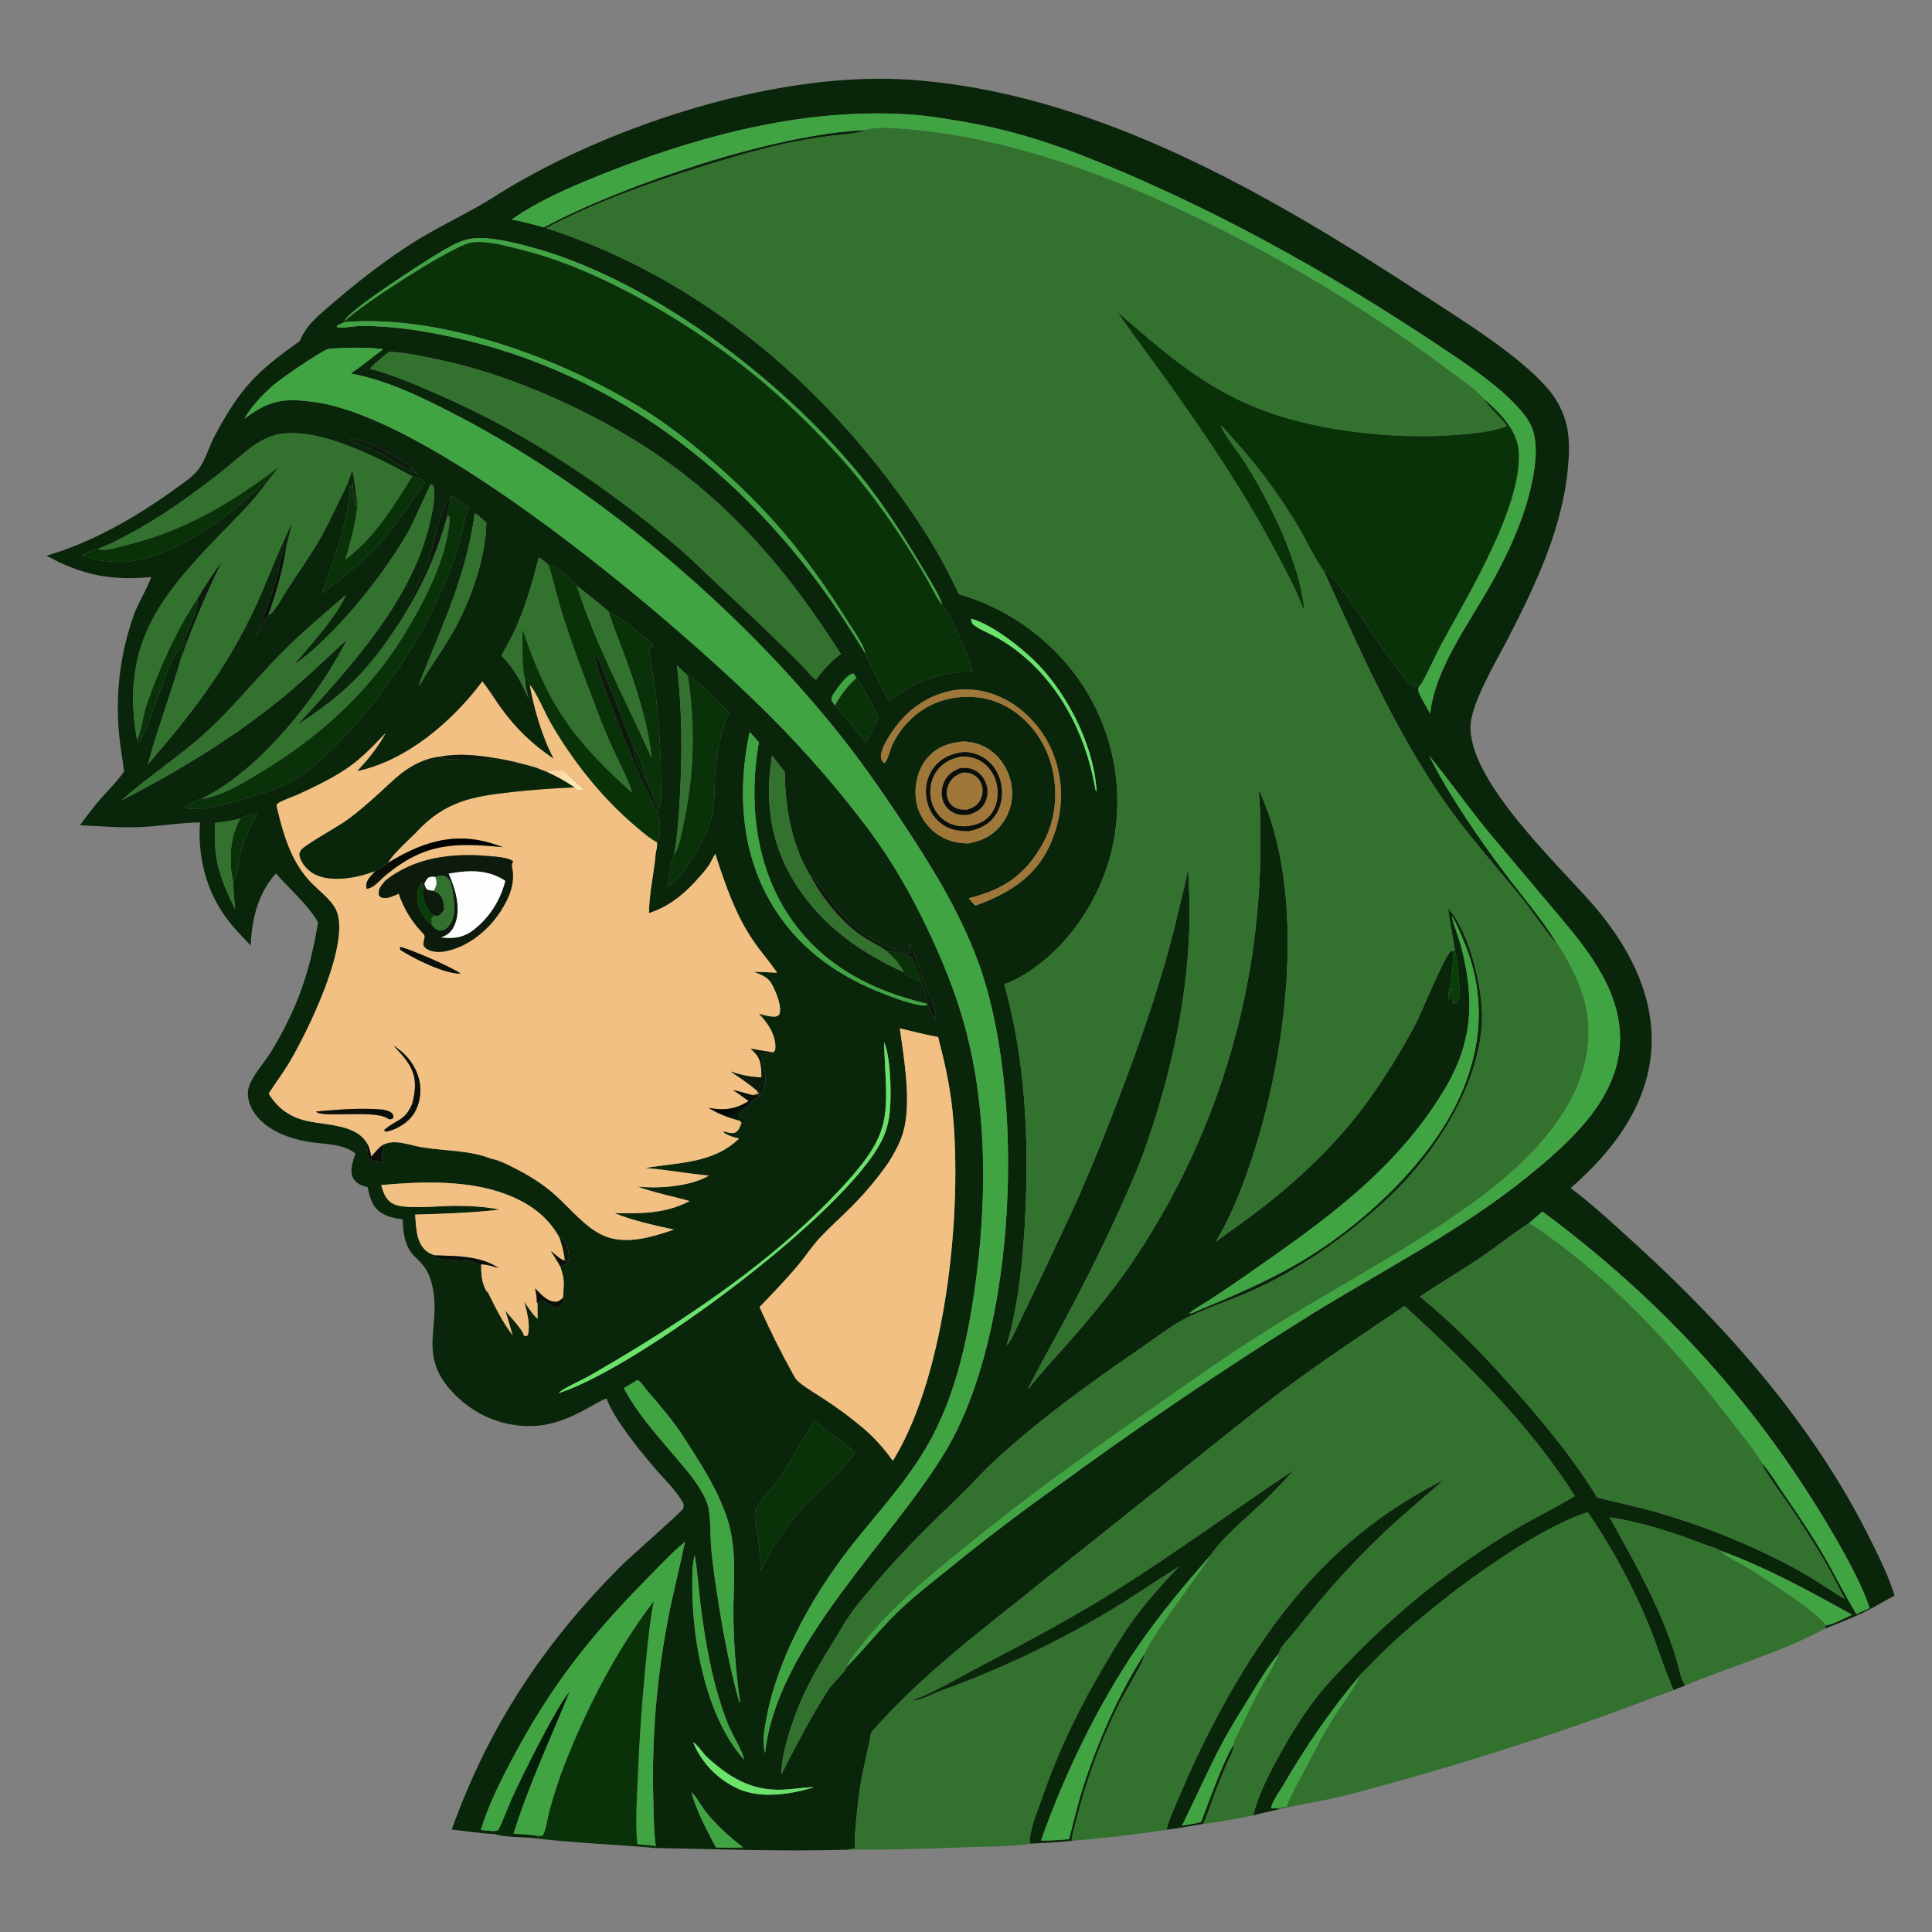<svg width="1024" height="1024" viewBox="0 0 1024 1024" fill="none" xmlns="http://www.w3.org/2000/svg">
<rect x="0" y="0" width="1024" height="1024" fill="#808080" stroke="none"/>
<g clip-path="url(#clip0_3010_11)">
<path d="M911.845 821.86C909.695 820.41 906.51 819.745 904.06 818.81C887.605 812.505 870.6 806.81 853.115 804.24C866.475 828.145 879.845 851.55 888.07 877.84C889.425 882.165 890.67 889.805 893.25 893.3L886.975 895.865C882.34 885.035 878.875 873.685 874.47 862.745C866.09 841.935 854.245 819.91 841.51 801.505C808.19 812.2 749.76 857.095 726.095 882.6C724.085 884.77 721.54 886.64 719.885 889.085C704.775 907.185 692.18 925.54 680.33 945.895C678.24 949.485 674.835 953.93 673.745 957.9L674.06 958.385L677.115 958.415L678.105 958.935C673.46 960.02 668.765 961.005 664.155 962.225C666.98 951.35 671.945 941.47 677.31 931.67C683.555 920.27 690.405 909.015 698.435 898.77C702.865 893.115 707.955 887.915 712.885 882.7C739.369 854.762 769.551 830.578 802.59 810.82C813.14 804.625 824.235 799.235 834.7 792.935C810.445 754.655 777.62 722.65 744.445 692.19C724.125 705.98 703.55 719.495 683.785 734.08C665.41 747.635 647.855 762.095 629.995 776.295L556.375 835.025C523.875 861.44 489.282 886.58 461.671 918.33C460.58 925.445 458.68 932.4 457.274 939.455C455.531 948.2 454.483 957.01 453.715 965.885C453.328 970.355 452.805 975.045 453.14 979.52C452.109 980.09 451.498 979.925 450.384 980.07C450.01 980.12 449.565 980.275 449.199 980.395C415.093 981.375 381.113 980.125 347.026 979.475L347.564 978.425C346.42 970.025 346.498 961.16 346.23 952.675C345.43 920.951 348.059 889.234 354.072 858.075C356.689 844.38 360.237 830.825 363.075 817.165C356.036 823.015 349.624 829.935 343.192 836.45C312.346 867.71 291.475 894.345 270.955 933.28C264.822 944.915 258.635 957.29 254.904 969.935C256.757 970.06 258.607 970.275 260.454 970.455L262.181 972.13C254.623 971.7 246.97 970.54 239.438 969.695C259.032 914.985 287.933 871.475 328.811 830.325C333.295 825.815 361.228 801.355 362.015 799.675C362.973 797.63 361.997 796.355 360.898 794.64C357.42 789.22 352.435 784.315 348.197 779.465C340.264 770.39 325.804 752.725 321.71 741.765C321.636 741.57 321.567 741.365 321.495 741.165C317.818 742.615 314.356 744.785 310.888 746.69C301.97 751.59 293.025 755.39 282.73 755.805C267.787 756.4 253.621 750.94 242.694 740.71C218.739 718.28 235.632 702.565 228.325 678.6C223.786 663.715 214.067 669.6 213.399 646.16C209.528 645.935 204.924 644.775 201.721 642.57C197.14 639.415 195.882 634.345 194.874 629.215C194.079 629.015 193.282 628.81 192.5 628.56C190.237 627.84 188.085 626.315 187.033 624.13C185.122 620.16 187.202 615.19 188.415 611.315C181.255 606.01 172.529 606.615 164.103 605.29C153.426 603.62 141.375 599.235 134.904 590.025C132.318 586.35 130.517 580.93 131.809 576.45C133.668 570.005 140.257 563.125 143.763 557.32C157.641 534.335 164.24 515.28 168.585 488.827C162.952 479.121 153.604 471.462 146.272 462.911C136.712 473.371 133.454 487.353 132.883 501.12C129.875 497.959 126.814 494.818 123.935 491.536C110.241 475.92 104.707 456.374 105.966 435.93C95.768 435.991 85.558 437.834 75.355 438.323C64.323 438.853 53.404 437.938 42.397 437.373C45.962 432.475 49.586 427.644 53.593 423.094C57.654 418.483 62.33 413.971 65.753 408.889C64.981 402.24 63.686 395.679 63.099 389C61.049 367.505 63.783 345.823 71.105 325.51C73.55 318.87 77.513 312.958 79.928 306.371C79.993 306.194 80.054 306.015 80.117 305.837C59.118 307.857 43.382 304.882 24.671 294.519C49.01 287.419 71.916 274.23 92.391 259.439C96.898 256.184 102.493 252.643 105.702 248.041C109.093 243.18 110.882 236.497 113.719 231.169C126.987 206.254 135.667 197.137 158.856 180.844C161.46 174.278 165.791 169.914 171.028 165.329C187.146 151.22 203.962 137.716 222.297 126.568C232.495 120.367 243.098 115.218 253.456 109.383C259.386 106.043 265.065 102.216 270.926 98.749C279.417 93.772 288.094 89.119 296.937 84.799C350.533 58.584 422.107 38.141 482.232 42.267C580.855 49.033 673.565 103.369 754.495 156.34C774.79 169.626 804.685 187.882 820.34 205.926C825.301 211.631 828.774 218.474 830.45 225.846C832.09 233.249 831.705 241.011 830.99 248.503C827.935 280.449 813.845 310.06 799.37 338.225C793.505 349.631 780.105 372.038 779.43 384.225C777.81 413.435 825.7 458.059 844.1 479.23C862.815 500.765 877.315 527.38 875.21 556.74C873.075 586.545 854.285 610.755 832.485 629.7C844.44 638.685 855.775 649.27 866.835 659.34C916.12 704.225 961.5 755.795 991.28 815.865C995.92 825.22 1001.21 835.755 1004.16 845.765C999.065 848.24 994.3 851.375 989.215 853.9C982.055 857.455 974.485 860.31 967.075 863.305L967.65 861.5C972.115 860.855 977.43 857.695 981.58 855.845C958.905 843.225 936.295 830.815 911.845 821.86ZM288.149 120.506C330.864 97.703 410.854 70.838 459.101 68.892C453.857 71.162 444.347 71.416 438.433 72.261C430.632 73.376 422.786 74.613 415.093 76.34C399.745 79.786 384.66 84.332 369.66 89.045C342.178 97.679 315.085 107.469 289.519 120.891C361.011 144.11 421.026 190.381 467.005 249.278C480.297 266.304 493.1 284.767 502.915 304.047C504.74 307.678 506.542 311.321 508.32 314.975C537.989 323.535 563.093 343.437 578.195 370.371C592.624 396.548 596.086 427.379 587.82 456.104C580.27 481.728 562.37 506.34 538.48 519.025C536.485 520.08 534.405 520.88 532.285 521.64C543.635 562.295 545.45 604.2 543.31 646.155C542.18 668.315 539.78 691.78 533.55 713.145C536.795 709.05 539.02 703.315 541.33 698.61C545.65 689.893 549.865 681.124 553.975 672.305C560.155 658.98 566.625 645.775 572.56 632.335C580.151 614.798 587.305 597.074 594.015 579.18C606.02 547.65 616.975 515.885 624.56 482.977C626.3 475.407 628.435 467.768 629.735 460.12C630.12 469.329 630.675 478.584 630.5 487.802C629.73 528.58 620.75 569.025 607.37 607.43C603.365 618.93 598.355 630.075 593.35 641.16C583.3 663.43 572.41 684.8 560.765 706.265C558.965 709.585 544.7 735.6 544.745 736.57C545.01 736.155 545.26 735.47 545.74 735.33C552.15 727.085 559.38 719.505 566.265 711.665C577.59 698.78 588.565 685.615 598.38 671.53C643.717 605.611 668.008 527.498 668.05 447.493C667.99 437.872 668.035 427.859 667.025 418.296C694.145 475.198 681.49 563.975 661 621.595C656.585 634.01 651.18 646.945 644.32 658.215C652.885 651.825 661.72 645.77 670.135 639.185C690.6 623.17 710.045 604.31 725.275 583.21C734.555 570.194 742.959 556.573 750.43 542.44C753.355 536.79 766.035 505.72 769.19 503.865L770.055 504.03C770.36 508.855 770.005 513.465 769.305 518.245C768.76 521.945 767.2 527.055 767.67 530.705L767.605 530.72L767.53 529.945L768.095 529.735C768.676 527.56 769.239 525.38 769.785 523.195C769.71 525.49 769.03 529.875 770.135 531.74C771.4 531.875 771.545 531.86 772.68 531.29C774.63 525.23 772.58 510.27 771.22 503.97C770 496.517 768.385 488.901 767.505 481.415C778.82 493.585 786.14 524.28 785.51 541.03C784.195 576.01 759.515 613.26 734.165 636.45C712.675 656.11 688.225 673.29 661.485 685.06C650.555 689.87 633.76 695.205 624.095 701.165C616.555 705.82 609.385 711.345 602.055 716.345C575.935 734.16 550.92 752.55 527.54 773.91C520.795 780.07 514.745 787.005 508.17 793.355C492.065 808.895 478.111 822.505 463.554 839.69C459.459 844.53 455.165 849.335 451.496 854.505C447.225 860.52 443.582 867.16 439.683 873.44C432.062 885.71 425.393 897.755 420.616 911.45C417.749 919.67 414.638 929.53 414.228 938.25C414.196 938.93 414.214 939.585 414.246 940.27C421.827 925.23 430.347 908.905 439.54 894.84C441.241 892.235 448.489 885.645 448.732 883.47C459.301 872.835 467.921 861.42 479.414 850.975C487.261 843.84 495.676 837.305 503.935 830.66C521.781 816.143 540.084 802.196 558.815 788.84C602.256 756.997 646.858 726.768 692.53 698.215C732.045 673.555 774.51 652.36 810.725 622.745C831.65 605.635 855.74 584.135 858.425 555.505C859.6 542.985 856.345 530.69 850.665 519.6C842.96 504.55 831.565 491.598 820.745 478.755L790.26 442.571C778.89 428.887 768.725 414.28 757.485 400.543C767.89 421.439 784.93 446.09 799.22 464.882C807.9 476.295 817.18 487.172 824.815 499.349C824.71 499.328 824.605 499.319 824.51 499.285C822.845 498.699 810.74 481.235 808.545 478.499C794.205 460.602 778.65 443.581 765.535 424.745C739.19 386.917 720.655 344.275 701.595 302.512L702.525 302.441C706.195 306.024 709.315 309.685 712.34 313.824C721.75 326.72 729.96 340.358 739.655 353.087C742.015 356.181 744.445 360.027 747.205 362.724C748.04 363.542 748.885 363.839 750 364.074C750.16 363.972 750.31 363.865 750.47 363.769C751.155 363.353 750.87 363.468 751.69 363.418L752.05 363.824C751.97 364.331 751.61 365.556 751.705 366.001C752.27 368.697 756.615 375.405 758.02 378.266C760.51 354.423 778.815 330.083 790.37 309.402C800.19 291.822 809.155 272.008 812.65 252.121C814.405 242.122 815.385 230.289 809.215 221.594C798.66 206.724 775.845 192.027 760.65 181.909C702.235 143.01 637.445 107.156 571.995 81.778C552.745 74.313 532.2 68.209 511.82 64.729C502.71 63.173 493.531 61.556 484.303 60.857C429.838 56.732 375.167 70.613 324.769 90.172C307.316 96.946 286.433 105.567 271.128 116.416C276.949 117.315 282.492 118.907 288.149 120.506ZM499.316 320.377C498.913 316.899 490.705 303.826 488.628 300.35C478.533 283.458 467.852 266.558 455.365 251.318C413.537 200.265 342.642 146.242 277.778 129.996C269.019 127.802 255.708 124.598 246.796 127.134C241.592 128.614 236.599 131.697 231.989 134.462C225.074 138.61 183.973 164.85 182.621 170.254L183 170.698C181.415 171.223 180.145 171.755 178.741 172.664L178.404 173.376C181.836 174.13 186.48 172.981 190.042 172.792C192.846 172.643 195.666 172.82 198.47 172.91C211.591 173.33 224.512 175.435 237.342 178.131C328.884 197.365 400.741 255.56 450.462 333.289C453.229 337.646 455.961 342.025 458.658 346.426C458.859 348.118 469.566 368.36 471.191 371.83C484.357 360.898 498.434 356.296 515.455 355.797C513.99 349.296 503.55 324.662 499.316 320.377ZM218.478 252.487C199.691 242.303 165.502 224.225 144.254 231.088C134.686 234.178 125.647 243.575 117.773 249.739C101.605 262.395 85.507 274.065 67.308 283.676C62.422 286.256 57.29 289.123 52.018 290.786C49.046 291.468 46.066 293.025 43.264 294.237C49.653 296.877 57.254 297.859 64.136 297.873C88.976 297.927 123.135 272.693 140.421 255.553L141.243 255.873C134.074 266.05 125.198 274.469 116.589 283.37C85.103 315.921 64.32 341.303 72.256 389.92C72.377 390.661 72.531 391.378 72.696 392.11C72.774 392.874 72.956 393.523 73.162 394.26C75.913 392.949 87.012 359.442 89.338 353.967C90.669 350.832 92.28 347.692 94.207 344.882L95.159 344.605C96.056 342.799 96.87 340.766 98.171 339.218L98.552 339.51C98.238 340.362 97.935 341.142 97.538 341.96C96.82 343.437 95.843 346.583 96.205 348.131C90.808 367.27 83.547 385.994 78.337 405.192C101.971 377.895 120.399 353.949 135.609 321.073C140.561 310.371 144.648 299.295 149.508 288.544C151.21 284.779 152.765 280.644 155.029 277.182C153.714 281.391 152.99 285.746 151.693 289.957L150.799 289.888C148.748 295.095 148.267 301.122 146.674 306.519C143.801 316.256 139.873 325.604 137.097 335.398L135.801 335.251L136.786 336.765L136.595 335.151L137.317 335.54L136.605 335.053L137.606 334.719C138.816 331.79 140.014 328.169 142.218 325.849C142.813 325.794 142.774 325.885 143.226 325.544C146.084 323.381 150.159 315.709 152.209 312.524C157.678 304.031 163.663 295.652 168.77 286.95C172.952 279.824 176.53 272.212 180.122 264.775C182.619 259.604 185.431 254.395 186.637 248.744C187.634 253.151 188.321 257.622 188.692 262.124C188.566 264.263 188.785 266.404 188.503 268.532C187.463 264.135 186.997 260.133 186.948 255.616C186.609 256.822 186.48 258.09 186.291 259.328L185.648 257.808L184.866 257.624L185.501 258.23C185.923 271.423 175.608 301.602 170.548 314.488C182.637 305.699 195.517 295.222 205.018 283.687C212.28 274.869 218.507 264.996 225.148 255.706C225.06 255.558 224.992 255.396 224.885 255.261C223.562 253.602 220.457 252.936 218.478 252.487ZM248.344 269.072L249.12 269.051C248.037 267.518 246.202 266.832 244.796 265.593C243.454 264.41 240.95 263.229 239.222 262.869C232.553 269.969 229.958 289.081 226.828 298.142C226.105 300.237 219.307 314.776 218.129 316.538C216.934 318.326 214.567 321.32 215.076 323.603C215.117 323.784 215.166 323.963 215.211 324.144C213.191 328.551 210.068 332.486 207.365 336.492C192.592 358.391 179.358 370.053 157.407 384.33C184.948 354.597 217.841 318.759 227.5 278.454C228.869 272.743 230.311 266.605 230.167 260.699C230.132 259.275 229.928 258.275 229.271 257.019L228.287 256.642C228.02 256.866 218.469 278.183 216.7 281.315C203.472 304.727 177.61 337.139 155.549 352.597C163.573 343.027 178.766 326.38 183.277 315.392C171.203 325.851 158.906 336.115 147.762 347.583C135.14 360.572 123.792 374.582 110.485 386.968C95.91 400.534 78.997 411.112 64.227 424.361C94.915 408.447 123.479 391.324 150.234 369.318C161.9 359.723 172.9 349.046 184.022 338.824C168.9 368.903 137.877 408.353 106.925 423.342C105.183 423.617 100.164 426.519 98.136 427.432L98.247 427.823C98.741 428.077 98.892 428.178 99.371 428.354C107.164 431.22 142.912 419.842 150.765 416.097C176.324 403.911 206.423 363.628 220.704 339.311C227.372 327.958 233.332 315.12 238.257 302.906C240.493 297.361 242.422 291.822 243.88 286.019C245.246 280.584 246.23 274.834 248.154 269.573C248.215 269.405 248.28 269.239 248.344 269.072ZM290.746 299.538C289.117 297.942 287.492 296.642 285.596 295.376C282.079 309.127 278.239 322.734 272.128 335.599C270.195 339.669 267.856 343.497 265.755 347.476C272.29 353.953 276.441 361.664 280.059 370.065C279.291 367.101 278.611 364.328 278.396 361.264L278.333 360.439C278.321 360.274 278.314 360.108 278.305 359.943L279.294 359.861C280.4 360.909 280.135 361.892 280.765 363.168C283.286 376.288 287.274 390.362 293.531 402.221C282.06 394.484 273.308 386.105 265.196 374.78C261.98 370.29 259.05 365.496 255.661 361.148C240.009 382.217 215.584 403.218 189.244 408.763C195.133 402.366 200.231 396.215 204.407 388.534C197.056 396.206 190.534 403.195 181.411 408.91C173.915 413.606 165.741 417.573 157.69 421.227C155.549 422.199 148.571 424.592 147.17 425.93C146.898 426.19 146.782 426.575 146.587 426.897L147.129 429.411C150.682 443.965 154.834 457.736 165.709 468.561C169.626 472.46 174.596 476.219 177.481 480.971C187.582 497.613 162.4 548.25 152.707 564.225C149.497 569.515 145.657 574.395 142.447 579.65C147.122 587.32 153.37 591.855 162.058 593.97C171.874 596.36 188.102 595.785 194.061 605.265C194.095 605.32 194.123 605.38 194.155 605.435C194.411 607.445 194.808 609.435 194.91 611.455C194.968 612.595 195.236 613.18 195.881 614.14C197.952 615.505 200.383 615.345 202.641 616.215C202.31 612.73 202.425 609.965 203.419 606.56C205.486 605.635 207.453 605.305 209.729 605.42C214.513 605.66 219.372 607.38 224.119 608.145C235.59 609.985 248.504 609.65 259.449 613.795C259.759 613.915 260.065 614.04 260.373 614.16C264.569 614.875 268.936 617.225 272.711 619.115C280.714 623.125 287.771 627.58 294.482 633.56C302.339 640.565 309.485 649.835 319.056 654.5C330.936 660.29 345.443 655.715 357.172 651.725C346.307 649.26 336.029 647.17 325.62 642.965C339.689 643.275 352.77 643.31 365.514 636.575C356.251 633.955 347.003 632.235 337.916 628.9C349.165 630.06 365.832 628.945 375.701 623.08C364.447 622.045 353.351 619.96 342.091 619.07C359.976 615.97 377.732 616.835 391.774 603.43C388.944 602.805 386.062 602.02 383.665 600.35L383.585 599.675C385.282 600.085 388.013 601.03 389.715 600.255C391.407 599.49 392.128 597.3 392.775 595.73L393.037 595.08C394.259 594.83 394.311 595.06 395.11 594.01C394.19 592.25 392.429 592.42 391.68 590.615C393.006 587.93 396.511 586.78 398.346 584.21C398.431 584.09 398.512 583.97 398.595 583.85C399.715 582.515 401.164 581.715 402.619 580.8L403.587 580.275C407.747 572.46 404.98 566.68 403.558 558.725C405.485 558.595 407.265 558.37 409.144 557.91L409.681 557.775L410.753 556.835C410.865 556.175 410.979 555.53 410.978 554.86C410.962 548.1 406.69 541.79 402.11 537.255C404.61 537.91 407.247 538.71 409.833 538.84C411.138 538.91 411.986 538.685 412.99 537.82C414.507 533.905 411.942 527.785 410.342 524.105C407.778 518.215 405.274 517.345 399.46 515.07C403.613 515.157 407.764 515.326 411.91 515.575C407.768 509.52 402.833 504.015 398.757 497.896C389.871 484.56 384.803 469.947 379.843 454.864L379.203 452.583C377.775 454.433 377.036 456.637 375.746 458.575C373.603 461.796 370.715 464.737 368.156 467.644C361.158 475.089 353.774 480.78 343.98 483.983C344.011 473.359 346.733 462.679 347.551 452.067C347.935 450.261 348.551 448.313 348.184 446.481C348.32 446.252 348.468 446.03 348.591 445.794C350.523 442.093 349.764 435.271 348.706 431.361C349.028 430.077 348.91 429.294 348.702 428.016L349.471 427.828C350.801 424.666 350.271 418.817 350.287 415.268C350.369 397.377 349.106 380.305 346.824 362.611C346.423 359.5 343.613 345.334 344.158 343.581L345.904 342.677L346.086 341.983C343.475 338.526 326.644 325.768 322.575 324.156C317.101 319.436 311.482 314.887 305.727 310.513C305.429 310.028 305.602 310.249 305.083 309.762C301.605 306.504 295.705 299.897 290.746 299.538ZM364.518 358.088C362.511 356.336 360.651 354.5 358.791 352.596C361.579 376.212 361.686 399.58 360.292 423.317C359.721 433.054 359.151 443.139 357.35 452.733C355.053 457.732 354.732 464.917 353.731 470.385C359.599 465.972 363.732 460.264 367.517 454.036C371.499 447.485 375.411 440.045 377.232 432.549C378.97 425.392 378.621 417.699 378.998 410.379C379.554 399.605 382.145 387.608 386.2 377.597C379.86 371.346 372.167 362.416 364.518 358.088ZM453.727 359.568C453.313 358.215 453.312 357.862 452.247 356.969C448.797 357.524 444.798 363.506 442.838 366.241C441.657 367.889 440.636 369.097 440.662 371.148C441.276 372.115 441.846 373.048 442.589 373.924C448.222 380.594 453.893 386.824 458.997 393.963C460.866 389.227 463.235 384.889 465.813 380.506C462.441 374.683 458.163 364.111 453.727 359.568ZM127.303 433.821C122.971 434.988 118.54 435.755 114.067 436.113C112.929 455.261 116.289 464.803 124.62 481.884C124.259 477.146 123.665 472.293 123.538 467.551C126.493 462.721 126.429 454.689 128.24 449.18C130.289 442.947 133.4 436.92 136.16 430.974C133.224 431.735 129.944 432.311 127.303 433.821ZM430.061 465.101C419.679 448.738 416.096 428.198 415.952 409.101C413.708 406.192 411.348 403.319 409.239 400.315C404.792 427.269 409.112 451.329 425.203 473.702C439.007 492.896 457.776 505.605 478.963 515.305C481.412 517.375 485.014 519.43 488.188 520.01C489.45 523.64 491.688 528.105 491.225 531.97C460.452 524.69 433.619 510.33 416.468 482.762C399.993 456.278 396.95 423.62 402.207 393.411C400.593 391.587 399.001 389.738 397.32 387.974C390.462 420.264 392.809 454.644 411.33 482.894C425.2 504.05 445.072 517.76 468.389 526.735C474.155 528.95 480.16 531.265 486.227 532.475C488.054 532.84 489.899 533.325 491.666 532.525C491.943 533.7 491.735 533.165 492.354 534.275C493.472 536.275 494.417 539.16 495.874 540.855C496.052 538.88 496.045 536.88 495.482 534.96C494.369 531.17 492.2 527.365 490.825 523.605C487.944 515.73 485.982 507.41 482.161 499.895C481.552 501.7 482.291 503.765 482.478 505.645C481.928 505.7 481.429 505.68 480.884 505.58C477.541 504.97 474.089 503.24 470.947 501.94C451.239 493.778 443.071 481.338 431.09 464.913L430.061 465.101ZM471.098 615.905C465.168 624.437 458.489 632.424 451.14 639.77C445.714 645.235 439.868 650.375 434.614 655.995C430.497 660.395 427.147 665.6 423.282 670.235C416.759 678.06 409.629 685.44 402.567 692.775C408.099 705.05 413.954 716.87 420.504 728.63C421.315 730.215 422.141 731.41 423.524 732.565C427.776 736.11 432.913 738.95 437.525 742.02C444.427 746.615 451.241 751.605 457.565 756.97C463.677 762.155 468.525 767.78 473.222 774.235C473.553 773.711 473.877 773.183 474.194 772.65C501.595 726.81 510.16 641.8 504.88 589.13C503.525 575.585 500.64 562.835 497.242 549.68C490.415 548.35 483.685 546.72 476.936 545.05C479.161 561.095 483.239 584.72 478.678 600.225C476.997 605.935 474.169 610.845 471.098 615.905ZM810.525 648.215C801.49 654.09 793.125 660.86 784.215 666.9C773.84 673.93 762.94 680.17 752.615 687.245C772.9 703.94 787.42 719.27 804.745 738.935C819.745 755.955 834.715 774.23 846.51 793.67C857.15 796.33 867.93 798.63 878.47 801.65C904.28 809.045 930.505 819.725 953.98 832.755C962.15 837.285 969.755 842.68 977.745 847.505C973.28 838.835 968.92 830.165 963.775 821.87C959.594 815.109 955.328 808.4 950.98 801.745C948.225 797.59 934.83 779.265 933.965 776.31L934.28 775.955C938.435 780.725 941.95 786.675 945.55 791.91C952.96 802.675 960.31 813.495 966.85 824.815C972.7 834.935 977.88 845.435 983.905 855.445L990.89 852.345C986.85 839.1 974.955 818.49 967.645 806.305C928.405 740.88 878.745 687.53 817.535 642.155L810.525 648.215ZM296.717 656.39C289.821 643.22 277.591 635.79 263.644 631.42C244.822 625.515 221.535 626.265 202.029 628.13C203.232 632.25 204.391 635.905 208.445 638.085C214.324 641.25 233.521 639.04 240.832 639.11C248.673 639.18 257.036 639.41 264.692 641.145C250.028 642.87 234.789 643.335 220.021 643.75C220.585 650.195 220.462 658.2 225.702 662.825C227.123 664.08 228.787 664.8 230.58 665.355L230.42 666.14C235.416 669.395 249.651 666.2 254.32 670.875L254.975 670.95L254.527 670.16L255.055 670.11C254.996 675.615 255.263 680.1 258.172 684.96L258.053 683.905C262.261 692.15 265.974 700.32 271.69 707.68C270.408 703.325 269.215 698.925 267.785 694.62C270.054 697.545 277.093 704.665 277.643 707.84L278.956 708.23L279.714 707.7C281.242 702.45 279.263 695.025 277.873 689.885C280.027 693.09 282.065 696.415 284.949 699.02L284.885 690.87L284.514 690.25C289.433 687.645 290.739 693.235 295.391 693.035C296.732 692.435 297.559 691.71 298.271 690.425C299.006 689.1 298.916 689.03 298.487 687.635C298.698 679.605 299.613 679.13 296.869 671.06C298.45 670.585 299.977 670.33 301.067 669C301.731 667.05 301.498 664.975 301.169 662.985C300.76 660.5 300.162 657.59 297.978 656.085L296.717 656.39ZM176.813 184.691C175.379 184.798 173.912 184.89 172.6 185.526C167.62 187.941 150.224 199.743 145.495 203.673C141.997 206.599 138.741 209.803 135.758 213.253C133.405 215.972 131.284 218.781 129.526 221.924C142.789 211.994 150.392 210.823 166.804 213.105C232.334 222.22 361.587 332.618 408.992 380.327C427.187 398.639 444.719 418.727 460.162 439.385C472.404 455.762 482.365 473.075 491.186 491.496C499.326 508.495 506.635 526.33 511.56 544.555C523.585 589.01 523.08 638.95 516.485 684.225C512.65 710.6 506.685 737.54 494.202 761.275C483.508 781.605 468.457 798.015 454.136 815.695C433.497 841.185 414.129 874.11 407.116 906.43C405.679 913.815 403.583 921.77 405.491 929.23C411.671 871.615 472.401 817.41 501.395 768.785C539.38 705.09 543.85 577.625 518.05 508.75C508.07 482.113 493 457.837 477.309 434.254C466.554 418.09 455.521 402.273 443.333 387.141C390.427 321.457 316.894 258.938 241.872 220.007C224.091 210.779 205.675 201.624 185.832 197.951C191.828 193.986 197.287 189.354 203.087 185.127C194.426 183.9 185.528 184.265 176.813 184.691ZM206.207 186.518C202.541 189.23 199.256 192.098 196.115 195.406C209.809 199.141 222.183 204.609 235.135 210.335C280.081 230.204 322.349 258.513 359.668 290.417C367.197 296.854 374.194 303.933 381.434 310.692C396.588 324.839 411.613 339.013 426.098 353.853C427.175 354.956 431.435 360.143 432.56 360.166L433.632 358.756C436.896 354.255 441.205 349.934 445.649 346.6C407.189 286.42 367.334 245.63 302.158 214.823C281.129 204.883 258.414 196.337 235.66 191.352C226.483 189.341 215.521 186.793 206.207 186.518ZM187.662 232.585L184.727 233.177C191.253 235.379 197.575 238.348 203.72 241.444C207.445 243.322 218.959 250.758 221.489 251.158C221.201 250.999 220.91 250.844 220.624 250.68C219.483 250.029 218.719 249.194 217.87 248.213L219.355 248.497C213.706 243.691 194.704 233.553 187.662 232.585ZM251.667 272.133C246.744 306.295 235.004 329.907 222.557 361.388L223.057 361.975L222.919 362.184L222.287 362.11L222.126 363.335L222.995 362.292L222.27 362.672C223.492 361.895 223.739 360.991 224.398 359.72C229.419 351.58 235.092 343.776 239.817 335.476C249.33 318.768 257.344 296.289 257.778 277.041C255.904 275.372 253.909 273.274 251.667 272.133ZM514.655 327.913C514.915 329.506 514.915 330.333 516.3 331.392C519.245 333.645 523.01 335.115 526.285 336.813C529.84 338.655 533.305 340.827 536.56 343.161C560.56 360.384 574.99 387.883 580.26 416.564C580.382 417.235 580.496 417.908 580.6 418.582L580.87 418.834L580.935 419.393L581.225 419.415C579.73 393.816 564.195 364.264 545.335 347.417C537.59 340.498 524.785 330.589 514.655 327.913ZM506.565 365.661C492.868 367.877 482.086 374.986 473.947 386.236C471.604 389.473 465.996 397.897 467.002 401.894C467.318 403.149 467.775 403.746 468.805 404.479C470.574 403.05 471.864 396.969 473.018 394.625C481.665 377.063 498.624 367.521 518.075 369.639C530.135 370.952 540.35 377.451 547.82 386.831C556.89 398.224 560.575 413.043 558.935 427.442C558.198 434.198 556.153 440.746 552.915 446.721C544.74 461.623 534.44 470.032 518.08 474.787C516.544 475.232 515.006 475.669 513.465 476.097C514.585 477.419 515.68 478.837 516.945 480.022C533.895 473.86 548.375 465.4 556.245 448.408C563.315 433.139 564.465 416.284 558.58 400.439C553.67 387.203 543.495 375.53 530.595 369.623C523.104 366.111 514.787 364.74 506.565 365.661ZM508.82 393.174C501.67 394.027 495.591 396.573 490.979 402.352C486.204 408.335 484.466 416.745 485.543 424.267C486.532 431.179 490.692 437.699 496.299 441.819C501.39 445.561 507.37 447.131 513.615 446.998C521.225 445.489 527.355 442.246 531.815 435.651C536.045 429.394 537.395 421.912 535.805 414.556C534.235 407.308 529.68 400.436 523.295 396.603C519.295 394.202 513.505 392.496 508.82 393.174ZM769.48 485.412L769.705 486.386C770.985 491.856 773.275 497.131 774.665 502.605C781.755 530.58 780.485 552.94 765.235 578.085C739.165 621.055 701.005 647.67 660.495 675.89C653.85 680.515 647.075 685.07 640.295 689.49C637.01 691.63 633.295 693.47 630.355 696.06C631.465 696.345 632.93 695.415 634.005 694.985C652.17 687.42 669.745 680.04 686.84 670.21C721.51 650.275 759.895 615.025 775.37 577.525C786.235 551.2 786.775 524.95 775.705 498.547C773.865 494.155 771.96 489.465 769.48 485.412ZM468.531 552.325C470.127 592.185 473.985 599.355 445.886 629.725C414.818 663.305 376.443 690.335 337.661 714.245C329.298 719.365 320.864 724.367 312.361 729.25C308.464 731.465 298.746 735.6 296.086 738.335L297.115 738.06C338.807 724.26 447.675 643.485 467.284 604.68C469.221 600.768 470.551 596.583 471.227 592.27C472.704 582.905 472.218 562.99 469.237 554.07C468.905 553.075 468.959 553.255 468.531 552.325ZM337.728 731.46C335.39 732.905 333.069 734.46 330.629 735.725C337.537 748.8 347.709 760.155 357.239 771.355C362.988 778.115 369.023 784.855 373.094 792.805C374.221 795.005 375.153 797.245 375.592 799.69C376.782 806.335 376.394 813.545 376.953 820.305C377.782 830.325 379.394 840.4 380.963 850.33C383.564 866.785 386.677 882.985 390.976 899.09L392.065 902.67L391.92 901.92L392.258 902.205C390.183 887.712 389.005 873.104 388.731 858.465C388.446 840.915 391.038 822.875 385.746 805.815C380.9 790.19 371.242 775.465 362.449 761.81C356.574 752.68 349.734 744.895 342.725 736.685C341.585 735.35 339.857 732.69 338.476 731.76C338.253 731.61 337.977 731.56 337.728 731.46ZM431.882 752.87C424.185 764.02 418.303 776.36 410.293 787.29C407.705 790.82 400.908 797.07 400.243 801.215C399.574 805.385 401.446 811.645 401.936 815.95C402.564 821.554 403.004 827.177 403.257 832.81C404.941 828.59 407.008 824.755 409.228 820.805C414.716 812.355 420.504 804.295 427.539 797.04C436.3 788.005 445.796 780.51 453.151 770.095C446.895 763.37 438.07 759.41 431.882 752.87ZM368.195 824.365C366.831 829.42 366.935 835.215 366.925 840.445C366.874 865.945 372.347 897.395 385.145 919.725C387.73 924.23 390.818 928.67 394.301 932.53C393.95 928.765 387.673 918.5 385.87 913.955C377.885 893.83 373.913 871.405 371.239 849.98C370.181 841.495 369.7 832.77 368.195 824.365ZM367.326 923.365C371.963 934.698 380.899 943.733 392.179 948.495C403.657 953.325 419.122 951.01 430.642 947.5L430.972 947.165C425.55 947.445 420.198 948.365 414.751 948.575C398.47 949.195 386.954 942.325 375.162 931.685C372.514 929.3 370.189 925.175 367.326 923.365ZM366.524 949.925C369.127 959.99 374.665 969.975 379.429 979.17C384.164 979.17 389.07 979.445 393.781 979.075C386.505 973.45 379.587 967.31 373.887 960.05C371.401 956.88 369.358 952.7 366.524 949.925Z" fill="#0A260A"/>
<path d="M459.101 68.891C410.854 70.838 330.864 97.702 288.149 120.506C282.492 118.907 276.949 117.315 271.128 116.415C286.433 105.567 307.316 96.945 324.769 90.172C375.167 70.613 429.838 56.732 484.303 60.857C493.531 61.555 502.71 63.173 511.82 64.729C532.2 68.209 552.745 74.312 571.995 81.778C637.445 107.156 702.235 143.009 760.65 181.909C775.845 192.026 798.66 206.724 809.215 221.594C815.385 230.289 814.405 242.122 812.65 252.12C809.155 272.007 800.19 291.821 790.37 309.402C778.815 330.083 760.51 354.422 758.02 378.266C756.615 375.405 752.27 368.697 751.705 366C751.61 365.555 751.97 364.33 752.05 363.824C752.255 363.635 752.49 363.474 752.67 363.258C754.79 360.689 761.47 345.949 763.72 341.775C777.56 316.128 807.35 267.78 804.895 238.721C803.95 227.579 794.625 218.495 786.655 211.58C783.565 207.378 773.075 200.212 768.64 196.833C722.844 162.456 673.49 133.094 621.425 109.254C577.775 89.201 529.58 72.602 481.47 68.525C475.696 68.036 464.486 66.897 459.101 68.891Z" fill="#40A442"/>
<path d="M459.102 68.892C464.487 66.898 475.696 68.036 481.471 68.526C529.58 72.603 577.775 89.201 621.425 109.254C673.49 133.094 722.844 162.456 768.64 196.834C773.075 200.212 783.565 207.379 786.655 211.58C789.61 216.864 795.3 220.684 798.72 225.872C790.84 228.855 782.17 229.691 773.815 230.39C738.165 233.373 692.8 228.425 660.07 213.661C633.35 201.608 614.26 184.314 592.365 165.473C601.365 178.581 611.005 191.167 620.225 204.11C640.275 232.269 659.45 260.773 675.665 291.349C681.255 301.886 687.12 312.61 691.27 323.815C691.255 323.599 691.24 323.384 691.22 323.169C689.075 298.992 673.465 267.188 660.765 246.735C656.34 239.607 650.295 232.704 646.645 225.216C646.68 225.274 646.695 225.345 646.745 225.389C646.845 225.484 646.98 225.541 647.09 225.625C649.58 227.498 651.935 230.67 654.04 233.001C667.218 247.485 678.856 263.299 688.765 280.189C692.225 286.125 697.98 297.92 701.595 302.512C720.655 344.275 739.19 386.917 765.535 424.745C778.65 443.581 794.205 460.602 808.545 478.499C810.74 481.235 822.845 498.699 824.51 499.285C824.605 499.319 824.71 499.328 824.815 499.349C827.86 503.33 830.31 507.975 832.605 512.43C840.04 526.895 843.585 540.13 841.32 556.5C836.82 589.05 809.78 615.81 784.56 634.63C748.04 661.89 707.08 682.565 668.675 706.965C646.665 720.945 625.445 736.185 604.05 751.075C573.5 772.345 543.695 794.025 514.705 817.4C494.016 834.085 473.489 850.74 456.873 871.665C453.996 875.29 450.576 879.24 448.732 883.47C448.489 885.645 441.241 892.235 439.54 894.84C430.348 908.905 421.827 925.23 414.246 940.27C414.214 939.585 414.196 938.93 414.228 938.25C414.639 929.53 417.749 919.67 420.617 911.45C425.393 897.755 432.063 885.71 439.684 873.44C443.582 867.16 447.226 860.52 451.496 854.505C455.165 849.335 459.459 844.53 463.554 839.69C478.111 822.505 492.065 808.895 508.17 793.355C514.745 787.005 520.795 780.07 527.54 773.91C550.92 752.55 575.935 734.16 602.055 716.345C609.385 711.345 616.555 705.82 624.095 701.165C633.76 695.205 650.555 689.87 661.485 685.06C688.225 673.29 712.675 656.11 734.165 636.45C759.515 613.26 784.195 576.01 785.51 541.03C786.14 524.28 778.82 493.585 767.505 481.415C768.385 488.901 770 496.517 771.22 503.97L770.055 504.03L769.19 503.865C766.035 505.72 753.355 536.79 750.43 542.44C742.959 556.573 734.556 570.194 725.275 583.21C710.045 604.31 690.6 623.17 670.135 639.185C661.72 645.77 652.885 651.825 644.32 658.215C651.18 646.945 656.585 634.01 661 621.595C681.49 563.975 694.145 475.198 667.025 418.296C668.035 427.859 667.99 437.872 668.05 447.493C668.008 527.498 643.717 605.611 598.38 671.53C588.565 685.615 577.59 698.78 566.265 711.665C559.38 719.505 552.15 727.085 545.74 735.33C545.26 735.47 545.01 736.155 544.745 736.57C544.7 735.6 558.965 709.585 560.765 706.265C572.41 684.8 583.3 663.43 593.35 641.16C598.355 630.075 603.365 618.93 607.37 607.43C620.75 569.025 629.73 528.58 630.5 487.802C630.675 478.584 630.12 469.329 629.735 460.12C628.435 467.768 626.3 475.407 624.56 482.977C616.975 515.885 606.02 547.65 594.015 579.18C587.305 597.074 580.152 614.798 572.56 632.335C566.625 645.775 560.155 658.98 553.975 672.305C549.865 681.124 545.65 689.893 541.33 698.61C539.02 703.315 536.795 709.05 533.55 713.145C539.78 691.78 542.18 668.315 543.31 646.155C545.45 604.2 543.635 562.295 532.285 521.64C534.405 520.88 536.485 520.08 538.48 519.025C562.37 506.34 580.27 481.728 587.82 456.104C596.086 427.379 592.625 396.548 578.195 370.371C563.093 343.437 537.989 323.535 508.32 314.975C506.542 311.321 504.74 307.678 502.915 304.047C493.101 284.767 480.298 266.304 467.006 249.278C421.027 190.381 361.012 144.11 289.519 120.891C315.086 107.469 342.178 97.679 369.66 89.045C384.66 84.332 399.746 79.786 415.094 76.34C422.786 74.613 430.632 73.376 438.434 72.261C444.347 71.416 453.857 71.162 459.102 68.892Z" fill="#33712F"/>
<path d="M182.621 170.254C183.974 164.85 225.075 138.61 231.989 134.462C236.599 131.697 241.593 128.614 246.797 127.134C255.708 124.598 269.02 127.802 277.778 129.996C342.643 146.242 413.538 200.265 455.366 251.318C467.852 266.558 478.533 283.458 488.628 300.35C490.706 303.826 498.913 316.899 499.316 320.377C498.189 320.144 492.787 309.636 491.878 308.041C477.583 282.969 461.027 259.314 441.435 238.119C428.911 224.562 415.525 211.83 401.359 200.002C368.211 172.82 319.412 143.242 277.511 132.696C270.05 130.818 261.68 128.405 253.99 128.259C251.264 128.207 248.899 128.619 246.357 129.615C233.727 134.564 192.214 161.097 182.621 170.254Z" fill="#40A442"/>
<path d="M182.621 170.254C192.214 161.097 233.727 134.564 246.357 129.615C248.899 128.619 251.264 128.207 253.99 128.259C261.68 128.405 270.05 130.818 277.511 132.696C319.412 143.242 368.211 172.82 401.359 200.002C415.525 211.831 428.911 224.563 441.435 238.119C461.027 259.314 477.583 282.969 491.878 308.041C492.787 309.636 498.189 320.144 499.316 320.377C503.55 324.662 513.99 349.296 515.455 355.797C498.435 356.296 484.358 360.898 471.191 371.83C469.567 368.36 458.859 348.118 458.658 346.426C457.849 341.584 451.775 333.32 449.069 328.97C427.193 293.798 405.767 268.399 374.178 241.583C363.747 232.728 352.645 224.232 341.029 216.983C298.133 190.217 234.155 166.526 183 170.698L182.621 170.254Z" fill="#093209"/>
<path d="M786.655 211.58C794.625 218.495 803.95 227.58 804.895 238.722C807.35 267.78 777.56 316.128 763.72 341.776C761.47 345.949 754.79 360.689 752.67 363.258C752.49 363.474 752.255 363.636 752.05 363.824L751.69 363.418C750.87 363.468 751.155 363.353 750.47 363.769C750.31 363.865 750.16 363.972 750 364.074C748.885 363.839 748.04 363.542 747.205 362.724C744.445 360.027 742.015 356.181 739.655 353.087C729.96 340.358 721.75 326.72 712.34 313.824C709.315 309.685 706.195 306.024 702.525 302.441L701.595 302.512C697.98 297.92 692.225 286.125 688.765 280.189C678.856 263.299 667.218 247.485 654.04 233.001C651.935 230.67 649.58 227.498 647.09 225.625C646.98 225.541 646.845 225.484 646.745 225.389C646.695 225.345 646.68 225.274 646.645 225.216C650.295 232.704 656.34 239.607 660.765 246.735C673.465 267.188 689.075 298.992 691.22 323.169C691.24 323.384 691.255 323.599 691.27 323.815C687.12 312.61 681.255 301.886 675.665 291.349C659.45 260.773 640.275 232.269 620.225 204.11C611.005 191.167 601.365 178.581 592.365 165.473C614.26 184.314 633.35 201.608 660.07 213.661C692.8 228.425 738.165 233.373 773.815 230.39C782.17 229.691 790.84 228.855 798.72 225.872C795.3 220.684 789.61 216.864 786.655 211.58Z" fill="#093209"/>
<path d="M458.658 346.426C455.961 342.025 453.229 337.646 450.462 333.288C400.741 255.56 328.884 197.364 237.342 178.13C224.512 175.435 211.591 173.329 198.47 172.909C195.666 172.82 192.846 172.642 190.042 172.791C186.48 172.98 181.836 174.13 178.404 173.375L178.741 172.663C180.145 171.754 181.415 171.223 183 170.697C234.154 166.525 298.132 190.216 341.028 216.983C352.645 224.231 363.746 232.727 374.178 241.583C405.766 268.398 427.192 293.798 449.069 328.969C451.774 333.32 457.848 341.584 458.658 346.426Z" fill="#40A442"/>
<path d="M129.526 221.924C131.284 218.781 133.405 215.971 135.758 213.253C138.741 209.803 141.997 206.599 145.495 203.673C150.224 199.743 167.62 187.941 172.6 185.526C173.912 184.889 175.379 184.798 176.813 184.691C185.528 184.264 194.426 183.9 203.087 185.127C197.287 189.354 191.828 193.985 185.832 197.95C205.675 201.624 224.091 210.779 241.872 220.006C316.894 258.937 390.427 321.457 443.333 387.141C455.521 402.272 466.554 418.09 477.309 434.254C493 457.836 508.07 482.112 518.05 508.75C543.85 577.625 539.38 705.09 501.395 768.785C472.401 817.41 411.671 871.615 405.491 929.23C403.583 921.77 405.679 913.815 407.116 906.43C414.129 874.11 433.497 841.185 454.136 815.695C468.457 798.015 483.508 781.605 494.202 761.275C506.685 737.54 512.65 710.6 516.485 684.225C523.08 638.95 523.585 589.01 511.56 544.555C506.635 526.33 499.326 508.495 491.186 491.496C482.365 473.075 472.404 455.761 460.162 439.385C444.719 418.727 427.187 398.638 408.992 380.326C361.587 332.617 232.334 222.219 166.804 213.105C150.392 210.822 142.789 211.994 129.526 221.924Z" fill="#40A442"/>
<path d="M196.115 195.406C199.257 192.098 202.542 189.23 206.207 186.518C215.521 186.793 226.483 189.341 235.661 191.352C258.414 196.337 281.129 204.883 302.159 214.823C367.335 245.63 407.19 286.42 445.649 346.6C441.205 349.934 436.896 354.255 433.632 358.756L432.56 360.166C431.435 360.143 427.175 354.956 426.098 353.853C411.614 339.013 396.588 324.839 381.434 310.692C374.195 303.933 367.198 296.854 359.669 290.417C322.349 258.513 280.082 230.204 235.136 210.335C222.183 204.609 209.809 199.141 196.115 195.406Z" fill="#33712F"/>
<path d="M52.019 290.785C57.291 289.122 62.422 286.255 67.308 283.675C85.508 274.065 101.605 262.395 117.773 249.738C125.648 243.574 134.687 234.177 144.254 231.087C165.503 224.225 199.691 242.303 218.478 252.486C208.762 268.293 198.146 285.448 183.003 296.599C185.044 289.417 191.403 268.707 188.692 262.124C188.321 257.621 187.634 253.15 186.637 248.744C185.432 254.394 182.62 259.604 180.122 264.774C176.53 272.212 172.953 279.823 168.77 286.949C163.663 295.651 157.678 304.03 152.21 312.523C150.159 315.708 146.085 323.381 143.226 325.543C142.775 325.885 142.813 325.793 142.218 325.849C146.42 314.134 149.877 302.286 151.693 289.956C152.991 285.745 153.714 281.39 155.03 277.182C152.765 280.644 151.211 284.778 149.509 288.544C144.649 299.295 140.561 310.371 135.61 321.073C120.399 353.948 101.972 377.894 78.337 405.191C83.547 385.993 90.808 367.269 96.205 348.131C102.439 330.827 109.421 314.372 117.412 297.812C112.817 303.975 108.82 310.498 104.814 317.051C93.361 334.265 84.393 354.346 77.641 373.844C75.806 379.143 74.945 387.707 72.697 392.11C72.532 391.378 72.378 390.66 72.257 389.919C64.321 341.303 85.103 315.92 116.589 283.37C125.199 274.469 134.074 266.049 141.243 255.873C143.469 253.062 145.637 250.199 147.894 247.415C123.601 266.119 97.447 281.575 67.409 288.804C63.534 289.737 57.871 291.802 53.914 291.421C53.161 291.348 52.682 291.138 52.019 290.785Z" fill="#33712F"/>
<path d="M221.49 251.158C218.96 250.757 207.445 243.321 203.72 241.444C197.576 238.347 191.253 235.378 184.728 233.177L187.662 232.584C194.704 233.552 213.707 243.691 219.355 248.497L217.871 248.212C218.719 249.193 219.483 250.028 220.624 250.68C220.91 250.843 221.201 250.998 221.49 251.158Z" fill="#0C1B0B"/>
<path d="M141.243 255.873L140.421 255.553C123.135 272.693 88.976 297.927 64.136 297.873C57.254 297.859 49.652 296.877 43.264 294.237C46.066 293.025 49.046 291.468 52.018 290.786C52.681 291.139 53.161 291.349 53.914 291.421C57.871 291.802 63.533 289.737 67.408 288.805C97.446 281.576 123.601 266.12 147.893 247.415C145.637 250.199 143.469 253.063 141.243 255.873Z" fill="#093209"/>
<path d="M218.478 252.486C220.457 252.936 223.562 253.601 224.885 255.261C224.992 255.396 225.06 255.557 225.148 255.706C218.507 264.996 212.28 274.869 205.018 283.686C195.517 295.221 182.637 305.699 170.548 314.488C175.608 301.601 185.923 271.423 185.501 258.229L184.866 257.623L185.648 257.808L186.291 259.327C186.48 258.09 186.609 256.821 186.948 255.616C186.997 260.133 187.463 264.135 188.503 268.531C188.785 266.403 188.566 264.263 188.692 262.124C191.403 268.707 185.044 289.417 183.002 296.599C198.146 285.448 208.762 268.293 218.478 252.486Z" fill="#093209"/>
<path d="M237.09 273.16C237.887 273.468 237.954 273.262 238.172 273.952C238.717 275.677 238.019 278.631 237.771 280.42C235.119 299.562 223.685 321.207 213.507 337.57C194.356 368.357 167.437 392.003 136.471 410.444C127.96 415.513 118.46 421.19 108.68 423.212C108.081 423.336 107.533 423.338 106.926 423.342C137.878 408.353 168.901 368.903 184.022 338.824C172.901 349.046 161.901 359.723 150.235 369.318C123.479 391.324 94.915 408.447 64.227 424.361C78.998 411.112 95.911 400.534 110.485 386.968C123.792 374.582 135.141 360.572 147.762 347.583C158.907 336.115 171.204 325.851 183.278 315.392C178.766 326.38 163.573 343.027 155.549 352.597C177.611 337.139 203.472 304.727 216.7 281.315C218.47 278.183 228.021 256.866 228.287 256.642L229.271 257.019C229.928 258.275 230.133 259.275 230.168 260.699C230.311 266.605 228.87 272.743 227.501 278.454C217.841 318.759 184.949 354.597 157.408 384.33C179.359 370.053 192.592 358.391 207.366 336.492C210.068 332.486 213.191 328.551 215.211 324.144C224.965 308.314 232.337 291.136 237.09 273.16Z" fill="#33712F"/>
<path d="M248.344 269.072C245.319 267.032 242.32 264.862 239.183 263.002C238.685 266.427 237.505 269.788 237.09 273.16C232.337 291.136 224.965 308.314 215.211 324.144C215.166 323.963 215.118 323.784 215.077 323.603C214.567 321.32 216.934 318.326 218.13 316.538C219.307 314.776 226.105 300.237 226.829 298.142C229.959 289.081 232.554 269.969 239.222 262.869C240.95 263.229 243.455 264.41 244.796 265.593C246.202 266.832 248.037 267.518 249.121 269.051L248.344 269.072Z" fill="#0C1B0B"/>
<path d="M239.183 263.001C242.32 264.861 245.319 267.032 248.344 269.072C248.281 269.239 248.216 269.405 248.155 269.572C246.23 274.834 245.247 280.583 243.881 286.019C242.423 291.822 240.493 297.361 238.257 302.906C233.333 315.119 227.373 327.957 220.705 339.311C206.423 363.627 176.324 403.91 150.766 416.097C142.913 419.841 107.164 431.22 99.372 428.354C98.892 428.177 98.741 428.076 98.247 427.823L98.137 427.431C100.165 426.519 105.183 423.617 106.926 423.342C107.533 423.338 108.081 423.336 108.68 423.212C118.46 421.19 127.96 415.513 136.471 410.444C167.437 392.003 194.356 368.357 213.507 337.57C223.685 321.207 235.119 299.561 237.771 280.419C238.019 278.63 238.717 275.677 238.172 273.952C237.954 273.262 237.887 273.468 237.09 273.16C237.505 269.787 238.685 266.426 239.183 263.001Z" fill="#093209"/>
<path d="M224.398 359.72C223.739 360.99 223.492 361.894 222.27 362.672L222.995 362.292L222.126 363.335L222.287 362.11L222.919 362.183L223.057 361.974L222.557 361.387C235.004 329.907 246.744 306.294 251.667 272.132C253.909 273.274 255.904 275.372 257.778 277.04C257.344 296.289 249.33 318.768 239.817 335.476C235.092 343.776 229.419 351.58 224.398 359.72Z" fill="#33712F"/>
<path d="M142.218 325.849C140.014 328.169 138.816 331.79 137.606 334.719L136.605 335.053L137.317 335.54L136.595 335.151L136.786 336.765L135.801 335.251L137.097 335.398C139.873 325.604 143.801 316.256 146.674 306.519C148.267 301.122 148.748 295.095 150.799 289.888L151.693 289.957C149.876 302.286 146.419 314.135 142.218 325.849Z" fill="#0A0F0A"/>
<path d="M285.596 295.375C287.492 296.642 289.117 297.942 290.746 299.538C293.614 308.142 295.433 317.047 298.184 325.688C303.953 343.81 310.848 361.793 317.634 379.558C320.331 386.608 323.295 393.552 326.522 400.376C329.591 406.93 333.084 413.417 335.162 420.367C303.663 391.981 290.471 373.799 276.936 333.556C277.001 339.756 276.469 354.784 278.305 359.943C278.314 360.108 278.321 360.273 278.333 360.439L278.396 361.264C278.611 364.328 279.291 367.101 280.059 370.065C276.441 361.664 272.29 353.953 265.755 347.476C267.856 343.497 270.195 339.669 272.128 335.599C278.239 322.734 282.079 309.127 285.596 295.375Z" fill="#33712F"/>
<path d="M104.814 317.051C108.82 310.498 112.817 303.976 117.412 297.812C109.421 314.373 102.439 330.827 96.205 348.131C95.844 346.583 96.82 343.437 97.538 341.96C97.935 341.142 98.238 340.362 98.552 339.509L98.171 339.217C96.87 340.766 96.056 342.799 95.159 344.604L94.207 344.882C98.378 336.971 104.61 325.996 104.814 317.051Z" fill="#0C1B0B"/>
<path d="M290.747 299.538C295.705 299.897 301.605 306.504 305.083 309.762C305.603 310.249 305.429 310.028 305.727 310.513C315.874 342.041 331.76 371.332 345.314 401.486C343.654 384.562 337.588 365.475 331.797 349.491C328.731 341.029 325.223 332.77 322.576 324.156C326.644 325.768 343.476 338.526 346.087 341.983L345.905 342.677L344.158 343.581C343.613 345.334 346.423 359.5 346.825 362.611C349.107 380.305 350.369 397.377 350.287 415.268C350.271 418.817 350.802 424.666 349.472 427.828L348.703 428.016L342.746 414.147C341.493 407.648 339.458 401.39 335.697 395.896L318.188 351.273C317.649 349.874 316.698 348.768 315.745 347.633L315.139 347.575C315.474 354.893 335.463 403.578 339.917 413.281C342.69 419.322 346.473 425.104 348.706 431.361C349.765 435.271 350.524 442.093 348.592 445.794C348.469 446.03 348.321 446.252 348.185 446.481C344.199 444.324 340.344 440.962 336.883 438.021C318.71 422.574 303.269 403.077 291.434 382.431C289.477 379.017 283.045 364.47 280.765 363.168C280.135 361.892 280.401 360.909 279.294 359.861L278.305 359.943C276.469 354.785 277.001 339.756 276.937 333.556C290.471 373.799 303.663 391.981 335.162 420.367C333.085 413.417 329.592 406.93 326.523 400.376C323.296 393.553 320.331 386.608 317.635 379.558C310.848 361.793 303.953 343.81 298.184 325.688C295.434 317.048 293.614 308.142 290.747 299.538Z" fill="#093209"/>
<path d="M305.727 310.513C311.482 314.887 317.101 319.436 322.576 324.156C325.223 332.77 328.731 341.029 331.797 349.491C337.588 365.475 343.654 384.562 345.314 401.486C331.76 371.332 315.874 342.041 305.727 310.513Z" fill="#33712F"/>
<path d="M72.696 392.11C74.945 387.707 75.806 379.143 77.641 373.844C84.392 354.346 93.361 334.265 104.814 317.051C104.61 325.996 98.378 336.97 94.207 344.881C92.28 347.691 90.669 350.832 89.338 353.966C87.012 359.442 75.913 392.948 73.162 394.259C72.956 393.522 72.774 392.874 72.696 392.11Z" fill="#093209"/>
<path d="M581.225 419.415L580.935 419.393L580.87 418.834L580.6 418.582C580.496 417.908 580.383 417.235 580.26 416.564C574.99 387.883 560.56 360.384 536.56 343.161C533.305 340.827 529.84 338.655 526.285 336.813C523.01 335.115 519.245 333.645 516.3 331.392C514.915 330.333 514.915 329.506 514.655 327.913C524.785 330.589 537.59 340.498 545.335 347.417C564.195 364.264 579.73 393.816 581.225 419.415Z" fill="#69E369"/>
<path d="M348.706 431.361C346.473 425.104 342.69 419.322 339.917 413.281C335.463 403.578 315.474 354.893 315.139 347.575L315.745 347.633C316.698 348.768 317.649 349.874 318.188 351.273L335.697 395.896C336.523 401.772 339.461 409.171 342.746 414.147L348.703 428.016C348.911 429.294 349.029 430.077 348.706 431.361Z" fill="#0C1B0B"/>
<path d="M358.792 352.596C360.651 354.5 362.511 356.336 364.519 358.088C368.814 384.902 367.929 412.291 361.91 438.772C360.984 442.843 360.04 448.936 357.666 452.349C357.571 452.485 357.456 452.605 357.35 452.733C359.152 443.139 359.721 433.054 360.293 423.317C361.687 399.58 361.579 376.212 358.792 352.596Z" fill="#33712F"/>
<path d="M453.727 359.567C449.147 363.619 445.502 368.553 442.589 373.924C441.847 373.047 441.276 372.115 440.662 371.148C440.637 369.096 441.658 367.888 442.838 366.241C444.798 363.506 448.797 357.523 452.247 356.969C453.313 357.861 453.313 358.215 453.727 359.567Z" fill="#40A442"/>
<path d="M364.518 358.087C372.167 362.415 379.86 371.346 386.2 377.597C382.145 387.607 379.554 399.604 378.998 410.378C378.621 417.699 378.97 425.391 377.232 432.548C375.411 440.044 371.499 447.484 367.517 454.036C363.732 460.263 359.599 465.971 353.731 470.385C354.732 464.916 355.053 457.731 357.35 452.733C357.455 452.605 357.571 452.484 357.666 452.348C360.039 448.935 360.984 442.842 361.909 438.771C367.928 412.291 368.814 384.902 364.518 358.087Z" fill="#093209"/>
<path d="M442.589 373.924C445.501 368.553 449.147 363.619 453.727 359.567C458.163 364.111 462.441 374.683 465.813 380.506C463.235 384.889 460.866 389.226 458.997 393.962C453.893 386.824 448.222 380.594 442.589 373.924Z" fill="#093209"/>
<path d="M280.765 363.167C283.045 364.469 289.477 379.017 291.434 382.43C303.269 403.076 318.709 422.574 336.883 438.02C340.344 440.962 344.199 444.324 348.184 446.48C348.551 448.313 347.935 450.261 347.551 452.067C346.733 462.679 344.011 473.359 343.98 483.982C353.774 480.78 361.158 475.089 368.156 467.643C370.715 464.736 373.603 461.795 375.746 458.575C377.036 456.637 377.775 454.433 379.203 452.582L379.843 454.864C384.803 469.946 389.871 484.559 398.757 497.895C402.833 504.015 407.768 509.52 411.91 515.575C407.764 515.325 403.613 515.157 399.46 515.07C405.274 517.345 407.778 518.215 410.342 524.105C411.942 527.785 414.507 533.905 412.99 537.82C411.986 538.685 411.138 538.91 409.833 538.84C407.247 538.71 404.61 537.91 402.11 537.255C406.69 541.79 410.962 548.1 410.978 554.86C410.979 555.53 410.865 556.175 410.753 556.835L409.681 557.775C405.696 557.225 401.758 556.455 397.786 555.835C401.478 558.935 402.967 561.31 403.407 566.195C403.553 567.81 403.585 569.43 403.583 571.05C397.807 570.81 392.732 569.87 387.284 567.92C392.117 571.225 397.131 574.535 401.547 578.39L401.389 579.39L401.967 578.505L401.794 579.53L402.179 579L402.428 579.67C401.207 579.95 400.001 580.215 398.764 580.425C395.34 579.5 391.914 578.49 388.463 577.68C391.251 579.63 394.074 581.55 396.789 583.6C389.819 587.97 383.569 588.75 375.604 587.18C380.474 590.3 386.566 592.595 392.172 594.005L393.037 595.08L392.775 595.73C392.128 597.3 391.407 599.49 389.715 600.255C388.013 601.03 385.282 600.085 383.585 599.675L383.665 600.35C386.062 602.02 388.944 602.805 391.774 603.43C377.732 616.835 359.976 615.97 342.091 619.07C353.351 619.96 364.447 622.045 375.701 623.08C365.832 628.945 349.165 630.06 337.916 628.9C347.003 632.235 356.251 633.955 365.514 636.575C352.77 643.31 339.689 643.275 325.62 642.965C336.029 647.17 346.307 649.26 357.172 651.725C345.443 655.715 330.936 660.29 319.056 654.5C309.485 649.835 302.339 640.565 294.482 633.56C287.771 627.58 280.714 623.125 272.711 619.115C268.936 617.225 264.569 614.875 260.373 614.16C260.065 614.04 259.759 613.915 259.449 613.795C248.504 609.65 235.59 609.985 224.119 608.145C219.372 607.38 214.513 605.66 209.729 605.42C207.453 605.305 205.486 605.635 203.419 606.56C200.811 607.985 198.743 610.875 196.776 613.085C196.212 610.415 195.793 607.675 194.155 605.435C194.123 605.38 194.095 605.32 194.061 605.265C188.102 595.785 171.874 596.36 162.058 593.97C153.37 591.855 147.122 587.32 142.447 579.65C145.657 574.395 149.497 569.515 152.707 564.225C162.4 548.25 187.582 497.612 177.481 480.97C174.596 476.218 169.626 472.459 165.709 468.56C154.834 457.736 150.682 443.965 147.129 429.411L146.587 426.896C146.782 426.574 146.898 426.19 147.17 425.93C148.571 424.591 155.549 422.198 157.69 421.226C165.741 417.573 173.915 413.605 181.411 408.909C190.534 403.194 197.056 396.206 204.407 388.533C200.231 396.215 195.133 402.366 189.244 408.763C215.584 403.218 240.009 382.216 255.661 361.148C259.05 365.495 261.98 370.29 265.196 374.78C273.308 386.104 282.06 394.484 293.531 402.22C287.274 390.362 283.286 376.287 280.765 363.167ZM233.498 401.032C227.373 401.549 221.376 404.132 216.249 407.432C210.996 410.814 206.41 415.492 201.808 419.701C195.936 425.073 190.06 430.228 183.612 434.911C179.583 437.837 161.394 447.958 159.58 450.512C158.82 451.584 158.568 452.586 158.847 453.876C159.658 457.618 163.356 461.565 166.655 463.299C174.721 467.536 187.253 465.621 195.539 462.836C196.669 462.457 197.785 462.007 198.938 461.71C196.865 463.963 193.919 466.444 194.106 469.773C194.14 470.371 194.186 470.56 194.28 471.109C197.909 470.622 200.273 467.692 202.825 465.299C203.457 464.71 204.111 464.156 204.778 463.608C225.365 446.681 241.257 446.527 266.647 449.021C263.466 447.899 260.285 446.806 257.004 446.009C238.037 441.403 221.821 447.446 205.696 457.309C207.348 453.455 216.881 444.862 220.385 441.346C220.45 441.272 220.513 441.196 220.58 441.124C235.72 424.704 250.446 422.03 271.711 419.753C282.638 418.577 293.599 417.761 304.579 417.304L305.642 418.571C307.06 418.764 307.875 418.76 309.297 418.384C305.565 415.212 302.085 411.735 298.554 408.344C295.56 408.385 292.539 407.293 290.01 409.169C287.959 408.469 285.978 407.678 283.987 406.822C276.521 404.743 269.2 402.746 261.501 401.685C252.606 400.181 242.412 399.25 233.498 401.032ZM223.49 493.935C226.593 496.697 224.185 497.412 224.44 500.94C224.856 501.78 225.238 502.305 226.017 502.82C229.004 504.8 232.84 504.805 236.236 504.16C247.99 501.915 258.793 493.037 265.192 483.205C269.805 476.116 273.307 468.079 271.352 459.541C271.067 458.295 271.508 457.737 271.953 456.577C269.534 454.356 262.555 454.075 259.324 453.764C240.114 451.915 219.425 454.328 204.078 466.935C202.1 469.336 200.486 470.869 200.763 474.201C201.436 475.33 201.548 475.584 202.933 475.882C205.429 476.42 209.148 474.695 211.353 473.647C213.881 481.21 218.022 488.132 223.49 493.935ZM208.637 554.305C211.611 557.46 214.716 560.69 216.943 564.435C221.007 571.27 220.354 577.825 218.44 585.15C214.527 594.31 210.016 593.315 203.547 598.965L204.196 599.735C204.914 599.705 204.903 599.735 205.733 599.545C210.759 598.42 216.317 594.85 219.139 590.585C222.556 585.425 223.593 578.565 222.224 572.565C220.467 564.86 215.299 558.37 208.637 554.305ZM202.99 588.115C191.325 587.06 179.254 588.1 167.604 589.125L167.644 589.305C170.946 592.465 197.591 588.385 204.807 592.44C204.922 592.505 205.665 592.95 205.817 593.005C207.054 593.435 207.262 593.3 208.306 592.7C208.603 591.37 208.52 591.355 207.907 590.12C206.414 588.84 204.871 588.57 202.99 588.115ZM211.947 501.91L212.128 503.425C219.324 508.155 235.535 516.16 244.164 516.07C241.162 513.375 216.105 502.365 211.947 501.91Z" fill="#F1C082"/>
<path d="M552.915 446.721C556.153 440.746 558.198 434.198 558.935 427.442C560.575 413.043 556.89 398.224 547.82 386.831C540.35 377.451 530.135 370.952 518.075 369.639C498.624 367.521 481.665 377.063 473.018 394.625C471.864 396.969 470.574 403.05 468.805 404.479C467.775 403.746 467.318 403.149 467.002 401.894C465.996 397.897 471.604 389.473 473.947 386.236C482.086 374.986 492.868 367.877 506.565 365.661C514.787 364.74 523.104 366.111 530.595 369.623C543.495 375.53 553.67 387.203 558.58 400.439C564.465 416.284 563.315 433.139 556.245 448.408C548.375 465.4 533.895 473.86 516.945 480.022C515.68 478.837 514.585 477.419 513.465 476.097C515.006 475.669 516.544 475.232 518.08 474.787C534.44 470.032 544.74 461.623 552.915 446.721Z" fill="#9F7738"/>
<path d="M402.207 393.411C396.95 423.62 399.993 456.278 416.469 482.762C433.619 510.33 460.452 524.69 491.226 531.97L491.666 532.525C489.899 533.325 488.055 532.84 486.228 532.475C480.16 531.265 474.155 528.95 468.39 526.735C445.072 517.76 425.201 504.05 411.331 482.894C392.809 454.644 390.462 420.264 397.321 387.974C399.001 389.738 400.593 391.587 402.207 393.411Z" fill="#40A442"/>
<path d="M513.615 446.997C507.37 447.131 501.39 445.561 496.299 441.819C490.692 437.698 486.532 431.179 485.543 424.267C484.466 416.744 486.204 408.335 490.979 402.351C495.591 396.572 501.67 394.026 508.82 393.174C513.505 392.496 519.295 394.202 523.295 396.602C529.68 400.435 534.235 407.307 535.805 414.556C537.395 421.912 536.045 429.393 531.815 435.65C527.355 442.245 521.225 445.488 513.615 446.997ZM510.22 398.648C504.09 399.533 498.861 401.752 494.965 406.8C491.397 411.424 490.178 417.45 491.08 423.168C491.933 428.573 494.765 433.506 499.221 436.732C503.59 439.895 508.12 440.529 513.34 440.536C519.29 439.37 524.21 437.126 527.675 431.877C531.075 426.731 531.785 420.103 530.31 414.189C529 408.95 525.73 404.219 521.07 401.431C517.875 399.521 513.945 398.438 510.22 398.648Z" fill="#9F7738"/>
<path d="M335.696 395.896C339.458 401.39 341.493 407.648 342.746 414.147C339.461 409.171 336.522 401.772 335.696 395.896Z" fill="#0A260A"/>
<path d="M513.34 440.536C508.12 440.529 503.59 439.896 499.221 436.733C494.765 433.506 491.933 428.573 491.08 423.168C490.178 417.45 491.397 411.424 494.965 406.8C498.861 401.752 504.09 399.533 510.22 398.648C513.945 398.438 517.875 399.521 521.07 401.431C525.73 404.219 529 408.95 530.31 414.189C531.785 420.103 531.075 426.732 527.675 431.877C524.21 437.127 519.29 439.37 513.34 440.536ZM508.985 401.114C503.65 402.305 499.226 404.553 496.132 409.237C493.257 413.588 492.446 418.925 493.56 423.99C494.584 428.648 497.378 432.908 501.49 435.391C504.87 437.431 508.71 438.115 512.62 437.892C517.74 437.198 521.965 435.788 525.235 431.488C528.395 427.332 529.275 421.801 528.455 416.729C527.655 411.784 525.09 407.203 521.01 404.24C517.415 401.631 513.34 400.85 508.985 401.114Z" fill="#0A0F0A"/>
<path d="M233.498 401.032C242.413 399.25 252.607 400.181 261.502 401.685C260.851 402.157 260.427 402.425 259.625 402.553C257.652 402.87 238.324 402.658 235.993 402.242C235.065 402.076 234.278 401.526 233.498 401.032Z" fill="#0C1B0B"/>
<path d="M198.938 461.71C197.785 462.008 196.669 462.457 195.539 462.837C187.253 465.621 174.721 467.537 166.655 463.299C163.356 461.566 159.658 457.619 158.847 453.876C158.568 452.586 158.82 451.584 159.58 450.513C161.394 447.958 179.583 437.838 183.612 434.911C190.06 430.228 195.936 425.073 201.808 419.702C206.41 415.492 210.996 410.814 216.249 407.432C221.376 404.132 227.373 401.549 233.498 401.033C234.277 401.527 235.064 402.077 235.992 402.242C238.324 402.659 257.651 402.87 259.624 402.554C260.426 402.425 260.85 402.157 261.501 401.686C269.2 402.746 276.521 404.743 283.987 406.823C285.978 407.679 287.959 408.47 290.01 409.169C295.132 411.498 299.936 414.123 304.579 417.305C293.6 417.761 282.638 418.578 271.711 419.753C250.446 422.03 235.72 424.705 220.58 441.124C220.513 441.197 220.45 441.273 220.385 441.347C216.881 444.863 207.348 453.455 205.696 457.31C204.083 458.863 202.586 459.796 200.61 460.823L198.938 461.71Z" fill="#0A260A"/>
<path d="M415.952 409.1C416.097 428.198 419.679 448.738 430.061 465.101C436.524 476.867 446.201 489.004 457.457 496.53C461.337 499.125 465.728 500.995 469.488 503.75C472.939 506.655 477.334 511.035 478.964 515.305C457.777 505.605 439.007 492.895 425.203 473.702C409.112 451.328 404.793 427.268 409.239 400.314C411.349 403.319 413.709 406.192 415.952 409.1Z" fill="#33712F"/>
<path d="M512.62 437.892C508.71 438.115 504.87 437.431 501.49 435.39C497.378 432.907 494.584 428.647 493.56 423.989C492.446 418.925 493.257 413.588 496.132 409.237C499.226 404.553 503.65 402.304 508.985 401.114C513.34 400.85 517.415 401.631 521.01 404.24C525.09 407.203 527.655 411.783 528.455 416.729C529.275 421.8 528.395 427.332 525.235 431.488C521.965 435.788 517.74 437.198 512.62 437.892ZM509.065 407.074C505.12 408.579 502.155 410.615 500.36 414.566C498.91 417.759 498.712 421.6 499.996 424.88C500.546 426.287 501.379 427.566 502.445 428.636C503.51 429.707 504.785 430.546 506.19 431.101C508.625 432.086 510.885 432.032 513.455 431.804C517.355 430.532 520.3 429.004 522.165 425.152C523.68 422.019 523.745 418.307 522.535 415.062C521.325 411.813 518.88 409.133 515.655 407.808C513.485 406.918 511.365 406.953 509.065 407.074Z" fill="#9F7738"/>
<path d="M824.815 499.349C817.18 487.172 807.9 476.294 799.22 464.882C784.93 446.089 767.89 421.438 757.485 400.543C768.725 414.279 778.89 428.887 790.26 442.571L820.745 478.755C831.565 491.598 842.96 504.55 850.665 519.6C856.345 530.69 859.6 542.985 858.425 555.505C855.74 584.135 831.65 605.635 810.725 622.745C774.51 652.36 732.045 673.555 692.53 698.215C646.858 726.768 602.256 756.997 558.815 788.84C540.084 802.196 521.782 816.143 503.935 830.66C495.676 837.305 487.261 843.84 479.414 850.975C467.921 861.42 459.301 872.835 448.732 883.47C450.576 879.24 453.995 875.29 456.872 871.665C473.488 850.74 494.015 834.085 514.705 817.4C543.695 794.025 573.5 772.345 604.05 751.075C625.445 736.185 646.665 720.945 668.675 706.965C707.08 682.565 748.04 661.89 784.56 634.63C809.78 615.81 836.82 589.05 841.32 556.5C843.585 540.13 840.04 526.895 832.605 512.43C830.31 507.975 827.86 503.33 824.815 499.349Z" fill="#40A442"/>
<path d="M513.455 431.804C510.885 432.032 508.625 432.086 506.19 431.101C504.786 430.546 503.511 429.707 502.445 428.636C501.379 427.566 500.546 426.287 499.997 424.88C498.713 421.6 498.911 417.759 500.36 414.566C502.155 410.615 505.12 408.579 509.065 407.074C511.365 406.953 513.485 406.918 515.655 407.808C518.88 409.133 521.325 411.813 522.535 415.062C523.745 418.307 523.68 422.019 522.165 425.152C520.3 429.004 517.355 430.532 513.455 431.804ZM510.165 409.504C506.79 410.827 504.43 412.321 502.855 415.722C501.65 418.329 501.425 421.474 502.61 424.127C503.083 425.163 503.761 426.092 504.604 426.858C505.446 427.624 506.435 428.211 507.51 428.584C509.15 429.163 510.975 429.07 512.685 429.065C515.81 427.999 518.125 426.869 519.64 423.782C520.885 421.248 521.115 418.343 520.165 415.669C519.724 414.434 519.027 413.306 518.12 412.36C517.213 411.413 516.115 410.669 514.9 410.176C513.345 409.55 511.82 409.505 510.165 409.504Z" fill="#0A0F0A"/>
<path d="M290.01 409.169C292.539 407.293 295.56 408.385 298.554 408.344C302.085 411.735 305.565 415.212 309.297 418.384C307.875 418.76 307.06 418.764 305.642 418.571L304.579 417.304C299.936 414.123 295.132 411.497 290.01 409.169Z" fill="url(#paint0_linear_3010_11)"/>
<path d="M512.685 429.065C510.975 429.07 509.15 429.163 507.51 428.584C506.434 428.211 505.446 427.624 504.603 426.858C503.761 426.092 503.083 425.163 502.61 424.127C501.425 421.474 501.65 418.329 502.855 415.722C504.43 412.321 506.79 410.827 510.165 409.504C511.82 409.505 513.345 409.55 514.9 410.176C516.115 410.669 517.213 411.413 518.12 412.36C519.027 413.306 519.724 414.434 520.165 415.669C521.115 418.343 520.885 421.248 519.64 423.782C518.125 426.869 515.81 427.999 512.685 429.065Z" fill="#9F7738"/>
<path d="M127.303 433.821C129.944 432.311 133.224 431.735 136.16 430.974C133.4 436.92 130.289 442.947 128.24 449.18C126.429 454.689 126.493 462.721 123.538 467.551C121.45 458.151 121.574 445.719 125.851 436.917C126.349 435.891 126.822 434.855 127.303 433.821Z" fill="#093209"/>
<path d="M114.068 436.113C118.54 435.755 122.971 434.987 127.304 433.821C126.822 434.855 126.35 435.89 125.851 436.916C121.574 445.719 121.45 458.15 123.539 467.551C123.665 472.293 124.26 477.146 124.62 481.883C116.29 464.803 112.93 455.26 114.068 436.113Z" fill="#33712F"/>
<path d="M205.696 457.31C221.821 447.447 238.038 441.404 257.004 446.01C260.285 446.806 263.467 447.9 266.648 449.022C241.257 446.527 225.365 446.681 204.778 463.608C204.111 464.157 203.457 464.71 202.826 465.3C200.274 467.692 197.909 470.623 194.28 471.109C194.186 470.56 194.14 470.372 194.107 469.774C193.919 466.445 196.865 463.964 198.939 461.71L200.611 460.823C202.587 459.796 204.083 458.863 205.696 457.31Z" fill="url(#paint1_linear_3010_11)"/>
<path d="M204.078 466.935C219.426 454.328 240.115 451.915 259.325 453.764C262.555 454.075 269.534 454.356 271.954 456.577C271.509 457.737 271.067 458.295 271.353 459.541C273.308 468.079 269.806 476.116 265.192 483.205C258.794 493.037 247.99 501.915 236.236 504.16C232.841 504.805 229.005 504.8 226.018 502.82C225.239 502.305 224.857 501.78 224.44 500.94C224.185 497.412 226.593 496.697 223.49 493.935C218.022 488.132 213.881 481.209 211.354 473.647C209.148 474.695 205.43 476.42 202.933 475.882C201.549 475.584 201.437 475.33 200.764 474.201C200.486 470.869 202.1 469.336 204.078 466.935ZM230.728 464.835C229.195 464.62 228.387 464.541 226.93 465.251C225.943 466.337 225.487 467.09 224.948 468.457C225.39 469.812 225.451 470.988 226.912 471.628C227.707 471.976 228.987 472.01 229.86 472.117C232.05 473.232 233.857 474.228 234.606 476.74C235.103 478.406 235.26 480.273 235.495 481.995C234.625 483.529 233.834 484.408 232.406 485.443C231.914 485.392 231.199 485.327 230.732 485.232C228.911 484.859 227.985 484.002 226.958 482.496C224.961 479.567 223.621 475.031 224.278 471.513L224.18 468.749L223.526 468.215C221.798 469.681 221.467 471.598 221.286 473.82C220.884 478.755 222.676 483.581 225.877 487.313C226.769 488.35 227.752 489.305 228.814 490.166C230.02 491.487 231.197 493.015 233.129 493.142C234.963 493.262 236.536 492.311 237.692 490.97C240.397 487.834 241.116 483.016 240.706 479.037C240.152 474.995 240.075 467.432 236.663 464.845C234.837 463.46 232.73 464.35 230.728 464.835ZM243.494 462.19C241.596 462.462 239.671 462.676 237.795 463.074C241.34 470.838 244.51 481.435 241.176 489.805C239.95 492.882 238.102 495.113 235.025 496.383C234.613 496.551 234.199 496.712 233.783 496.865C240.034 497.483 244.452 497.242 249.904 493.699C258.984 486.964 264.989 477.832 267.828 466.887C260.361 461.929 252.261 461.15 243.494 462.19Z" fill="#0C1B0B"/>
<path d="M237.795 463.074C239.671 462.676 241.596 462.462 243.494 462.19C252.261 461.15 260.361 461.929 267.828 466.887C264.989 477.832 258.984 486.964 249.904 493.699C244.452 497.242 240.034 497.483 233.783 496.865C234.199 496.712 234.614 496.551 235.025 496.383C238.102 495.113 239.95 492.882 241.176 489.805C244.51 481.435 241.34 470.838 237.795 463.074Z" fill="#FEFEFE"/>
<path d="M230.728 464.836C232.729 464.351 234.837 463.461 236.663 464.845C240.074 467.433 240.151 474.996 240.706 479.038C241.115 483.017 240.397 487.834 237.692 490.971C236.536 492.311 234.962 493.263 233.128 493.142C231.197 493.016 230.02 491.487 228.813 490.167L228.777 486.393C229.755 485.372 231.03 485.585 232.406 485.443C233.833 484.408 234.625 483.53 235.495 481.996C235.26 480.274 235.102 478.407 234.606 476.74C233.857 474.228 232.05 473.233 229.86 472.118L230.138 471.61C231.566 468.944 231.569 467.688 230.728 464.836Z" fill="#33712F"/>
<path d="M224.948 468.457C225.487 467.09 225.943 466.337 226.93 465.251C228.387 464.541 229.195 464.621 230.728 464.836C231.57 467.688 231.566 468.943 230.138 471.61L229.86 472.117C228.987 472.01 227.707 471.976 226.912 471.628C225.451 470.988 225.39 469.812 224.948 468.457Z" fill="#FEFEFE"/>
<path d="M430.061 465.101L431.09 464.913C443.071 481.338 451.239 493.778 470.948 501.94C474.089 503.24 477.541 504.97 480.884 505.58C481.429 505.68 481.928 505.7 482.478 505.645C482.292 503.765 481.553 501.7 482.162 499.895C485.982 507.41 487.945 515.73 490.825 523.605C492.201 527.365 494.37 531.17 495.482 534.96C496.046 536.88 496.053 538.88 495.875 540.855C494.418 539.16 493.473 536.275 492.354 534.275C491.735 533.165 491.944 533.7 491.666 532.525L491.226 531.97C491.688 528.105 489.45 523.64 488.188 520.01C486.663 515.72 485.153 511.475 483.239 507.34C478.683 506.2 474.171 504.215 469.488 503.75C465.728 500.995 461.337 499.125 457.457 496.531C446.201 489.004 436.524 476.867 430.061 465.101Z" fill="#0C1B0B"/>
<path d="M228.813 490.166C227.752 489.305 226.769 488.35 225.876 487.313C222.676 483.581 220.883 478.755 221.286 473.82C221.467 471.598 221.798 469.681 223.525 468.215L224.179 468.749L224.278 471.513C223.62 475.031 224.961 479.567 226.958 482.496C227.984 484.002 228.911 484.859 230.731 485.232C231.198 485.327 231.914 485.392 232.406 485.443C231.03 485.585 229.755 485.371 228.777 486.393L228.813 490.166Z" fill="#073E07"/>
<path d="M634.005 694.985C632.93 695.415 631.465 696.345 630.355 696.06C633.295 693.47 637.01 691.63 640.295 689.49C647.075 685.07 653.85 680.515 660.495 675.89C701.005 647.67 739.165 621.055 765.235 578.085C780.485 552.94 781.755 530.58 774.665 502.605C773.275 497.131 770.985 491.856 769.705 486.386L769.48 485.412C771.96 489.465 773.865 494.155 775.705 498.547C786.775 524.95 786.235 551.2 775.37 577.525C759.895 615.025 721.51 650.275 686.84 670.21C669.745 680.04 652.17 687.42 634.005 694.985Z" fill="#40A442"/>
<path d="M244.164 516.07C235.535 516.16 219.324 508.155 212.128 503.425L211.947 501.91C216.105 502.365 241.162 513.375 244.164 516.07Z" fill="#0A0F0A"/>
<path d="M469.487 503.75C474.17 504.215 478.683 506.2 483.238 507.34C485.152 511.475 486.663 515.72 488.188 520.01C485.014 519.43 481.412 517.375 478.963 515.305C477.333 511.035 472.938 506.655 469.487 503.75Z" fill="#093209"/>
<path d="M770.055 504.03L771.22 503.97C772.58 510.27 774.63 525.23 772.68 531.29C771.545 531.86 771.4 531.875 770.135 531.74C769.03 529.875 769.71 525.49 769.785 523.195C769.24 525.38 768.676 527.56 768.095 529.735L767.53 529.945L767.605 530.72L767.67 530.705C767.2 527.055 768.76 521.945 769.305 518.245C770.005 513.465 770.36 508.855 770.055 504.03Z" fill="#073E07"/>
<path d="M402.567 692.775C409.629 685.44 416.759 678.06 423.282 670.235C427.147 665.6 430.497 660.395 434.614 655.995C439.868 650.375 445.714 645.235 451.14 639.77C458.488 632.424 465.168 624.437 471.098 615.905C474.169 610.845 476.997 605.935 478.678 600.225C483.239 584.72 479.161 561.095 476.936 545.05C483.685 546.72 490.415 548.35 497.242 549.68C500.64 562.835 503.525 575.585 504.88 589.13C510.16 641.8 501.595 726.81 474.194 772.65C473.877 773.183 473.553 773.711 473.222 774.235C468.525 767.78 463.677 762.155 457.565 756.97C451.241 751.605 444.427 746.615 437.525 742.02C432.913 738.95 427.776 736.11 423.524 732.565C422.141 731.41 421.315 730.215 420.504 728.63C413.954 716.87 408.099 705.05 402.567 692.775Z" fill="#F1C082"/>
<path d="M297.115 738.06L296.086 738.335C298.746 735.6 308.464 731.465 312.361 729.25C320.864 724.367 329.298 719.365 337.661 714.245C376.443 690.335 414.818 663.305 445.886 629.725C473.985 599.355 470.127 592.185 468.531 552.325C468.959 553.255 468.905 553.075 469.237 554.07C472.218 562.99 472.704 582.905 471.227 592.27C470.551 596.583 469.221 600.768 467.284 604.68C447.675 643.485 338.807 724.26 297.115 738.06Z" fill="#69E369"/>
<path d="M218.44 585.15C220.354 577.825 221.007 571.27 216.943 564.435C214.716 560.69 211.611 557.46 208.637 554.305C215.299 558.37 220.467 564.86 222.224 572.565C223.593 578.565 222.556 585.425 219.139 590.585C216.317 594.85 210.759 598.42 205.733 599.545C204.903 599.735 204.914 599.705 204.196 599.735L203.547 598.965C210.016 593.315 214.527 594.31 218.44 585.15Z" fill="#0A0F0A"/>
<path d="M397.786 555.835C401.758 556.455 405.696 557.225 409.682 557.775L409.145 557.91C407.266 558.37 405.486 558.595 403.559 558.725C404.981 566.68 407.748 572.46 403.587 580.275L402.62 580.8C401.271 580.79 400.093 580.665 398.765 580.425C400.001 580.215 401.208 579.95 402.429 579.67L402.179 579L401.794 579.53L401.968 578.505L401.389 579.39L401.548 578.39C397.131 574.535 392.117 571.225 387.285 567.92C392.733 569.87 397.808 570.81 403.583 571.05C403.585 569.43 403.553 567.81 403.408 566.195C402.967 561.31 401.478 558.935 397.786 555.835Z" fill="#0C1B0B"/>
<path d="M388.463 577.68C391.914 578.49 395.34 579.5 398.764 580.425C400.092 580.665 401.27 580.79 402.619 580.8C401.164 581.715 399.715 582.515 398.595 583.85L396.789 583.6C394.074 581.55 391.251 579.63 388.463 577.68Z" fill="#0A0F0A"/>
<path d="M375.604 587.18C383.569 588.75 389.82 587.97 396.789 583.6L398.595 583.85C398.512 583.97 398.431 584.09 398.346 584.21C396.511 586.78 393.006 587.93 391.68 590.615C392.429 592.42 394.19 592.25 395.11 594.01C394.311 595.06 394.259 594.83 393.037 595.08L392.172 594.005C386.566 592.595 380.474 590.3 375.604 587.18Z" fill="url(#paint2_linear_3010_11)"/>
<path d="M167.604 589.125C179.254 588.1 191.325 587.06 202.99 588.115C204.871 588.57 206.414 588.84 207.907 590.12C208.52 591.355 208.603 591.37 208.306 592.7C207.262 593.3 207.054 593.435 205.817 593.005C205.665 592.95 204.922 592.505 204.807 592.44C197.591 588.385 170.946 592.465 167.644 589.305L167.604 589.125Z" fill="#0A0F0A"/>
<path d="M194.155 605.435C195.793 607.675 196.212 610.415 196.776 613.085C198.743 610.875 200.811 607.985 203.419 606.56C202.425 609.965 202.31 612.73 202.641 616.215C200.383 615.345 197.952 615.505 195.881 614.14C195.236 613.18 194.968 612.595 194.91 611.455C194.808 609.435 194.411 607.445 194.155 605.435Z" fill="#0A0F0A"/>
<path d="M202.029 628.13C221.535 626.265 244.822 625.515 263.644 631.42C277.591 635.79 289.821 643.22 296.717 656.39C298.023 660.335 299.025 664.01 299.398 668.165C296.846 667.68 294.089 664.605 291.982 663.035C293.631 665.685 295.369 668.32 296.869 671.06C299.613 679.13 298.698 679.605 298.487 687.635C297.275 688.885 296.342 689.9 294.467 689.95C290.127 690.065 286.454 685.71 283.655 682.88C284.066 685.315 284.629 687.775 284.514 690.25L284.885 690.87L284.949 699.02C282.065 696.415 280.027 693.09 277.873 689.885C279.263 695.025 281.242 702.45 279.714 707.7L278.956 708.23L277.643 707.84C277.093 704.665 270.054 697.545 267.785 694.62C269.215 698.925 270.408 703.325 271.69 707.68C265.974 700.32 262.261 692.15 258.053 683.905L258.172 684.96C255.263 680.1 254.996 675.615 255.055 670.11C258.201 670.19 261.279 671.24 264.305 672.05C254.416 665.51 242.066 665.755 230.58 665.355C228.787 664.8 227.123 664.08 225.702 662.825C220.462 658.2 220.585 650.195 220.021 643.75C234.789 643.335 250.028 642.87 264.692 641.145C257.036 639.41 248.673 639.18 240.832 639.11C233.521 639.04 214.324 641.25 208.445 638.085C204.391 635.905 203.232 632.25 202.029 628.13Z" fill="#F1C082"/>
<path d="M810.525 648.215L817.535 642.155C878.745 687.53 928.405 740.88 967.645 806.305C974.955 818.49 986.85 839.1 990.89 852.345L983.905 855.445C977.88 845.435 972.7 834.935 966.85 824.815C960.31 813.495 952.96 802.675 945.55 791.91C941.95 786.675 938.435 780.725 934.28 775.955C928.66 766.88 921.535 758.405 915.02 749.96C885.23 711.355 851.39 675.25 810.525 648.215Z" fill="#40A442"/>
<path d="M752.615 687.245C762.94 680.17 773.84 673.93 784.215 666.9C793.125 660.86 801.49 654.09 810.525 648.215C851.39 675.25 885.23 711.355 915.02 749.96C921.535 758.405 928.66 766.88 934.28 775.955L933.965 776.31C934.83 779.265 948.225 797.59 950.98 801.745C955.329 808.4 959.594 815.109 963.775 821.87C968.92 830.165 973.28 838.835 977.745 847.505C969.755 842.68 962.15 837.285 953.98 832.755C930.505 819.725 904.28 809.045 878.47 801.65C867.93 798.63 857.15 796.33 846.51 793.67C834.715 774.23 819.745 755.955 804.745 738.935C787.42 719.27 772.9 703.94 752.615 687.245Z" fill="#33712F"/>
<path d="M296.717 656.39L297.978 656.085C300.162 657.59 300.76 660.5 301.169 662.985C301.498 664.975 301.731 667.05 301.067 669L300.822 668.66C299.924 668.675 300.419 668.765 299.398 668.165C299.025 664.01 298.023 660.335 296.717 656.39Z" fill="#0C1B0B"/>
<path d="M291.982 663.035C294.089 664.605 296.846 667.68 299.398 668.165C300.419 668.765 299.924 668.675 300.822 668.66L301.067 669C299.977 670.33 298.45 670.585 296.869 671.06C295.369 668.32 293.631 665.685 291.982 663.035Z" fill="#0A0F0A"/>
<path d="M255.055 670.11L254.527 670.16L254.975 670.95L254.32 670.875C249.651 666.2 235.416 669.395 230.42 666.14L230.58 665.355C242.066 665.755 254.416 665.51 264.305 672.05C261.279 671.24 258.201 670.19 255.055 670.11Z" fill="#0A0F0A"/>
<path d="M283.655 682.88C286.454 685.71 290.127 690.065 294.467 689.95C296.342 689.9 297.275 688.885 298.487 687.635C298.916 689.03 299.006 689.1 298.271 690.425C297.559 691.71 296.732 692.435 295.391 693.035C290.739 693.235 289.433 687.645 284.514 690.25C284.629 687.775 284.066 685.315 283.655 682.88Z" fill="#0A0F0A"/>
<path d="M641.305 824.715C647.265 815.27 661.45 803.67 669.815 795.71C675.325 790.47 680.495 784.845 685.67 779.28C655.14 799.6 625.455 821.44 594.505 841.1C570.955 856.055 545.945 869.51 521.195 882.37C508.93 888.74 496.531 896.445 483.568 901.27C488.017 901.335 494.321 897.63 498.56 896.125C529.643 884.904 559.583 870.738 587.97 853.82C600.52 846.325 612.58 837.895 624.995 830.15C616.72 839.01 608.645 847.885 601.395 857.615C595.875 865.025 591.15 873.055 586.41 880.975C572.715 903.885 561.515 926.74 552.725 951.955C550.63 957.97 545.935 969.36 545.835 975.565C545.825 976.34 545.855 976.63 546.355 977.18C535.49 978.9 522.145 978.705 511.055 979.1C490.449 979.996 469.825 980.428 449.199 980.395C449.565 980.275 450.01 980.12 450.385 980.07C451.499 979.925 452.11 980.09 453.14 979.52C452.805 975.045 453.328 970.355 453.715 965.885C454.484 957.01 455.531 948.2 457.274 939.455C458.681 932.4 460.581 925.445 461.672 918.33C489.282 886.58 523.875 861.44 556.375 835.025L629.995 776.295C647.855 762.095 665.41 747.635 683.785 734.08C703.55 719.495 724.125 705.98 744.445 692.19C777.62 722.65 810.445 754.655 834.7 792.935C824.235 799.235 813.14 804.625 802.59 810.82C769.551 830.578 739.37 854.762 712.885 882.7C707.955 887.915 702.865 893.115 698.435 898.77C690.405 909.015 683.555 920.27 677.31 931.67C671.945 941.47 666.98 951.35 664.155 962.225C655.355 963.935 646.45 965.77 637.535 966.755C639.05 964.63 641.935 955.335 643.095 952.345C645.131 946.989 647.272 941.673 649.515 936.4C650.825 933.33 652.735 929.9 653.585 926.72C653.76 926.06 653.7 925.545 653.645 924.875C654.09 922.165 656.235 918.74 657.425 916.21C660.833 908.853 664.427 901.584 668.205 894.41C671.285 888.685 675.715 882.55 677.72 876.425C678.42 872.54 683.87 867.725 686.38 864.515C701.155 845.585 716.84 827.965 734.35 811.48C744.17 802.235 754.7 793.59 764.815 784.655C706.525 813.965 671.875 858.52 642.335 915.265C636.278 926.876 630.72 938.74 625.675 950.825C623.405 956.14 620.875 961.52 619.055 967C618.745 967.95 618.595 968.84 618.485 969.825C601.715 972.362 584.861 974.317 567.955 975.685C568.155 972.02 569.57 968.035 570.465 964.47C575.859 942.886 583.615 921.961 593.59 902.075C596.2 896.885 606.215 880.94 606.69 876.44C610.37 866.44 641.12 827.06 641.305 824.715Z" fill="#33712F"/>
<path d="M330.629 735.725C333.069 734.46 335.39 732.905 337.728 731.46C337.977 731.56 338.253 731.61 338.476 731.76C339.857 732.69 341.585 735.35 342.725 736.685C349.734 744.895 356.574 752.68 362.449 761.81C371.242 775.465 380.9 790.19 385.746 805.815C391.038 822.875 388.446 840.915 388.731 858.465C389.005 873.104 390.183 887.711 392.258 902.205L391.92 901.92L392.065 902.67L390.976 899.09C386.677 882.985 383.564 866.785 380.963 850.33C379.394 840.4 377.782 830.325 376.953 820.305C376.394 813.545 376.782 806.335 375.592 799.69C375.153 797.245 374.221 795.005 373.094 792.805C369.023 784.855 362.988 778.115 357.239 771.355C347.709 760.155 337.537 748.8 330.629 735.725Z" fill="#40A442"/>
<path d="M403.258 832.81C403.004 827.177 402.564 821.554 401.936 815.95C401.447 811.645 399.574 805.385 400.244 801.215C400.909 797.07 407.705 790.82 410.293 787.29C418.304 776.36 424.186 764.02 431.883 752.87C438.07 759.41 446.896 763.37 453.151 770.095C445.796 780.51 436.3 788.005 427.54 797.04C420.505 804.295 414.717 812.355 409.228 820.805C407.009 824.755 404.941 828.59 403.258 832.81Z" fill="#093209"/>
<path d="M685.67 779.28C680.495 784.845 675.325 790.47 669.815 795.71C661.45 803.67 647.265 815.27 641.305 824.715C627.78 840.055 614.87 855.515 603.265 872.4C582.17 903.1 564.18 940.35 551.77 975.51C556.81 975.535 561.625 975.295 566.63 974.75C568.975 965.645 571.13 956.41 573.975 947.45C581.2 924.66 593.51 896.33 606.69 876.44C606.215 880.94 596.2 896.885 593.59 902.075C583.614 921.962 575.859 942.886 570.465 964.47C569.57 968.035 568.155 972.02 567.955 975.685C560.765 976.45 553.57 976.815 546.355 977.18C545.855 976.63 545.825 976.34 545.835 975.565C545.935 969.36 550.63 957.97 552.725 951.955C561.515 926.74 572.715 903.885 586.41 880.975C591.15 873.055 595.875 865.025 601.395 857.615C608.645 847.885 616.72 839.01 624.995 830.15C612.58 837.895 600.52 846.325 587.97 853.82C559.582 870.739 529.643 884.905 498.559 896.125C494.32 897.63 488.017 901.335 483.567 901.27C496.53 896.445 508.93 888.74 521.195 882.37C545.945 869.51 570.955 856.055 594.505 841.1C625.455 821.44 655.14 799.6 685.67 779.28Z" fill="#0A260A"/>
<path d="M677.72 876.425C671.925 883.5 667.03 891.675 662.265 899.475C657.25 907.685 652.03 915.885 647.525 924.39C640.005 938.59 633.62 953.3 626.445 967.655C629.795 967.035 633.27 966.555 636.55 965.665C641.37 953.505 647.245 935.925 653.645 924.875C653.7 925.545 653.76 926.06 653.585 926.72C652.735 929.9 650.825 933.33 649.515 936.4C647.271 941.673 645.131 946.989 643.095 952.345C641.935 955.335 639.05 964.63 637.535 966.755C631.199 967.864 624.848 968.888 618.485 969.825C618.595 968.84 618.745 967.95 619.055 967C620.875 961.52 623.405 956.14 625.675 950.825C630.72 938.74 636.278 926.876 642.335 915.265C671.875 858.52 706.525 813.965 764.815 784.655C754.7 793.59 744.17 802.235 734.35 811.48C716.84 827.965 701.155 845.585 686.38 864.515C683.87 867.725 678.42 872.54 677.72 876.425Z" fill="#0A260A"/>
<path d="M719.885 889.085C721.54 886.64 724.085 884.77 726.095 882.6C749.76 857.095 808.19 812.2 841.51 801.505C854.245 819.91 866.09 841.935 874.47 862.745C878.875 873.685 882.34 885.035 886.975 895.865C871.29 901.545 855.71 907.58 839.965 913.065C798.623 927.418 756.744 940.174 714.42 951.305C702.385 954.4 690.145 956.075 678.105 958.935L677.115 958.415C678.18 957.8 680.615 957.73 681.9 957.545C684.215 951.14 687.87 944.965 691.03 938.935C696.255 928.955 701.415 918.87 707.415 909.325C709.63 905.805 719.64 892.295 719.885 889.085Z" fill="#33712F"/>
<path d="M911.845 821.86C914.495 824.995 921.96 828.28 925.87 830.665C932.345 834.615 965.47 855.615 967.65 861.5L967.075 863.305C943.775 875.9 917.615 883.08 893.25 893.3C890.67 889.805 889.425 882.165 888.07 877.84C879.845 851.55 866.475 828.145 853.115 804.24C870.6 806.81 887.605 812.505 904.06 818.81C906.51 819.745 909.695 820.41 911.845 821.86Z" fill="#33712F"/>
<path d="M260.454 970.455C258.607 970.275 256.757 970.06 254.904 969.935C258.635 957.29 264.822 944.915 270.955 933.28C291.475 894.345 312.346 867.71 343.192 836.45C349.624 829.935 356.036 823.015 363.075 817.165C360.237 830.825 356.689 844.38 354.072 858.075C348.059 889.234 345.43 920.951 346.23 952.675C346.498 961.16 346.42 970.025 347.564 978.425C344.366 977.925 341.021 977.805 337.791 977.47C336.599 965.535 337.626 952.705 338.091 940.74C338.82 921.97 340.153 903.47 341.946 884.785C343.106 872.705 344.182 860.695 346.451 848.765C326.869 874.455 311.225 904.735 299.47 934.715C296.215 943.02 293.413 951.68 291.091 960.29C290.25 963.41 289.363 970.96 287.323 973.165L285.163 973.12C280.921 972.33 276.427 972.25 272.121 971.93C279.947 946.605 291.859 921.355 301.799 896.725C294.379 905.665 276.69 941.46 271.456 952.97C268.902 958.585 266.956 964.44 264.185 969.96C262.901 970.7 261.917 970.475 260.454 970.455Z" fill="#40A442"/>
<path d="M967.65 861.5C965.47 855.615 932.345 834.615 925.87 830.665C921.96 828.28 914.495 824.995 911.845 821.86C936.295 830.815 958.905 843.225 981.58 855.845C977.43 857.695 972.115 860.855 967.65 861.5Z" fill="#40A442"/>
<path d="M394.302 932.53C390.818 928.67 387.731 924.23 385.146 919.725C372.347 897.395 366.875 865.945 366.925 840.445C366.936 835.215 366.831 829.42 368.195 824.365C369.701 832.77 370.181 841.495 371.24 849.98C373.913 871.405 377.886 893.83 385.87 913.955C387.674 918.5 393.95 928.765 394.302 932.53Z" fill="#40A442"/>
<path d="M641.305 824.715C641.12 827.06 610.37 866.44 606.69 876.44C593.51 896.33 581.2 924.66 573.975 947.45C571.13 956.41 568.975 965.645 566.63 974.75C561.625 975.295 556.81 975.535 551.77 975.51C564.18 940.35 582.17 903.1 603.265 872.4C614.87 855.515 627.78 840.055 641.305 824.715Z" fill="#40A442"/>
<path d="M285.164 973.12L287.324 973.165C289.364 970.96 290.25 963.41 291.091 960.29C293.414 951.68 296.215 943.02 299.471 934.715C311.226 904.735 326.869 874.455 346.451 848.765C344.183 860.695 343.106 872.705 341.947 884.785C340.154 903.47 338.821 921.97 338.092 940.74C337.627 952.705 336.6 965.535 337.791 977.47C341.022 977.805 344.367 977.925 347.564 978.425L347.026 979.475C325.704 977.53 304.309 976.86 283.012 974.275L285.164 973.12Z" fill="#093209"/>
<path d="M626.445 967.655C633.62 953.3 640.005 938.59 647.525 924.39C652.03 915.885 657.25 907.685 662.265 899.475C667.03 891.675 671.925 883.5 677.72 876.425C675.715 882.55 671.285 888.685 668.205 894.41C664.427 901.584 660.832 908.853 657.425 916.21C656.235 918.74 654.09 922.165 653.645 924.875C647.245 935.925 641.37 953.505 636.55 965.665C633.27 966.555 629.795 967.035 626.445 967.655Z" fill="#40A442"/>
<path d="M719.885 889.085C719.64 892.295 709.63 905.805 707.415 909.325C701.415 918.87 696.255 928.955 691.03 938.935C687.87 944.965 684.215 951.14 681.9 957.545C680.615 957.73 678.18 957.8 677.115 958.415L674.06 958.385L673.745 957.9C674.835 953.93 678.24 949.485 680.33 945.895C692.18 925.54 704.775 907.185 719.885 889.085Z" fill="#40A442"/>
<path d="M260.455 970.455C261.917 970.475 262.901 970.7 264.186 969.96C266.957 964.44 268.902 958.585 271.457 952.97C276.69 941.46 294.379 905.665 301.799 896.725C291.859 921.355 279.948 946.605 272.122 971.93C276.428 972.25 280.921 972.33 285.164 973.12L283.012 974.275C276.487 973.465 268.436 974.03 262.181 972.13L260.455 970.455Z" fill="url(#paint3_linear_3010_11)"/>
<path d="M430.643 947.5C419.122 951.01 403.658 953.325 392.179 948.495C380.899 943.733 371.963 934.698 367.326 923.365C370.189 925.175 372.515 929.3 375.162 931.685C386.954 942.325 398.47 949.195 414.752 948.575C420.198 948.365 425.551 947.445 430.972 947.165L430.643 947.5Z" fill="#69E369"/>
<path d="M379.429 979.17C374.665 969.975 369.127 959.99 366.524 949.925C369.358 952.7 371.401 956.88 373.887 960.05C379.587 967.31 386.505 973.45 393.781 979.075C389.07 979.445 384.164 979.17 379.429 979.17Z" fill="#40A442"/>
</g>
<defs>
<linearGradient id="paint0_linear_3010_11" x1="295.855" y1="408.347" x2="301.891" y2="415.443" gradientUnits="userSpaceOnUse">
<stop stop-color="#FFD19C"/>
<stop offset="1" stop-color="#FCE7B5"/>
</linearGradient>
<linearGradient id="paint1_linear_3010_11" x1="225.425" y1="445.384" x2="226.038" y2="468.696" gradientUnits="userSpaceOnUse">
<stop/>
<stop offset="1" stop-color="#0F1708"/>
</linearGradient>
<linearGradient id="paint2_linear_3010_11" x1="387.191" y1="585.42" x2="391.466" y2="592.81" gradientUnits="userSpaceOnUse">
<stop stop-color="#040002"/>
<stop offset="1" stop-color="#041F09"/>
</linearGradient>
<linearGradient id="paint3_linear_3010_11" x1="302.066" y1="934.905" x2="258.093" y2="948.265" gradientUnits="userSpaceOnUse">
<stop stop-color="#001903"/>
<stop offset="1" stop-color="#072B0A"/>
</linearGradient>
<clipPath id="clip0_3010_11">
<rect width="1024" height="1024" fill="white"/>
</clipPath>
</defs>
</svg>
